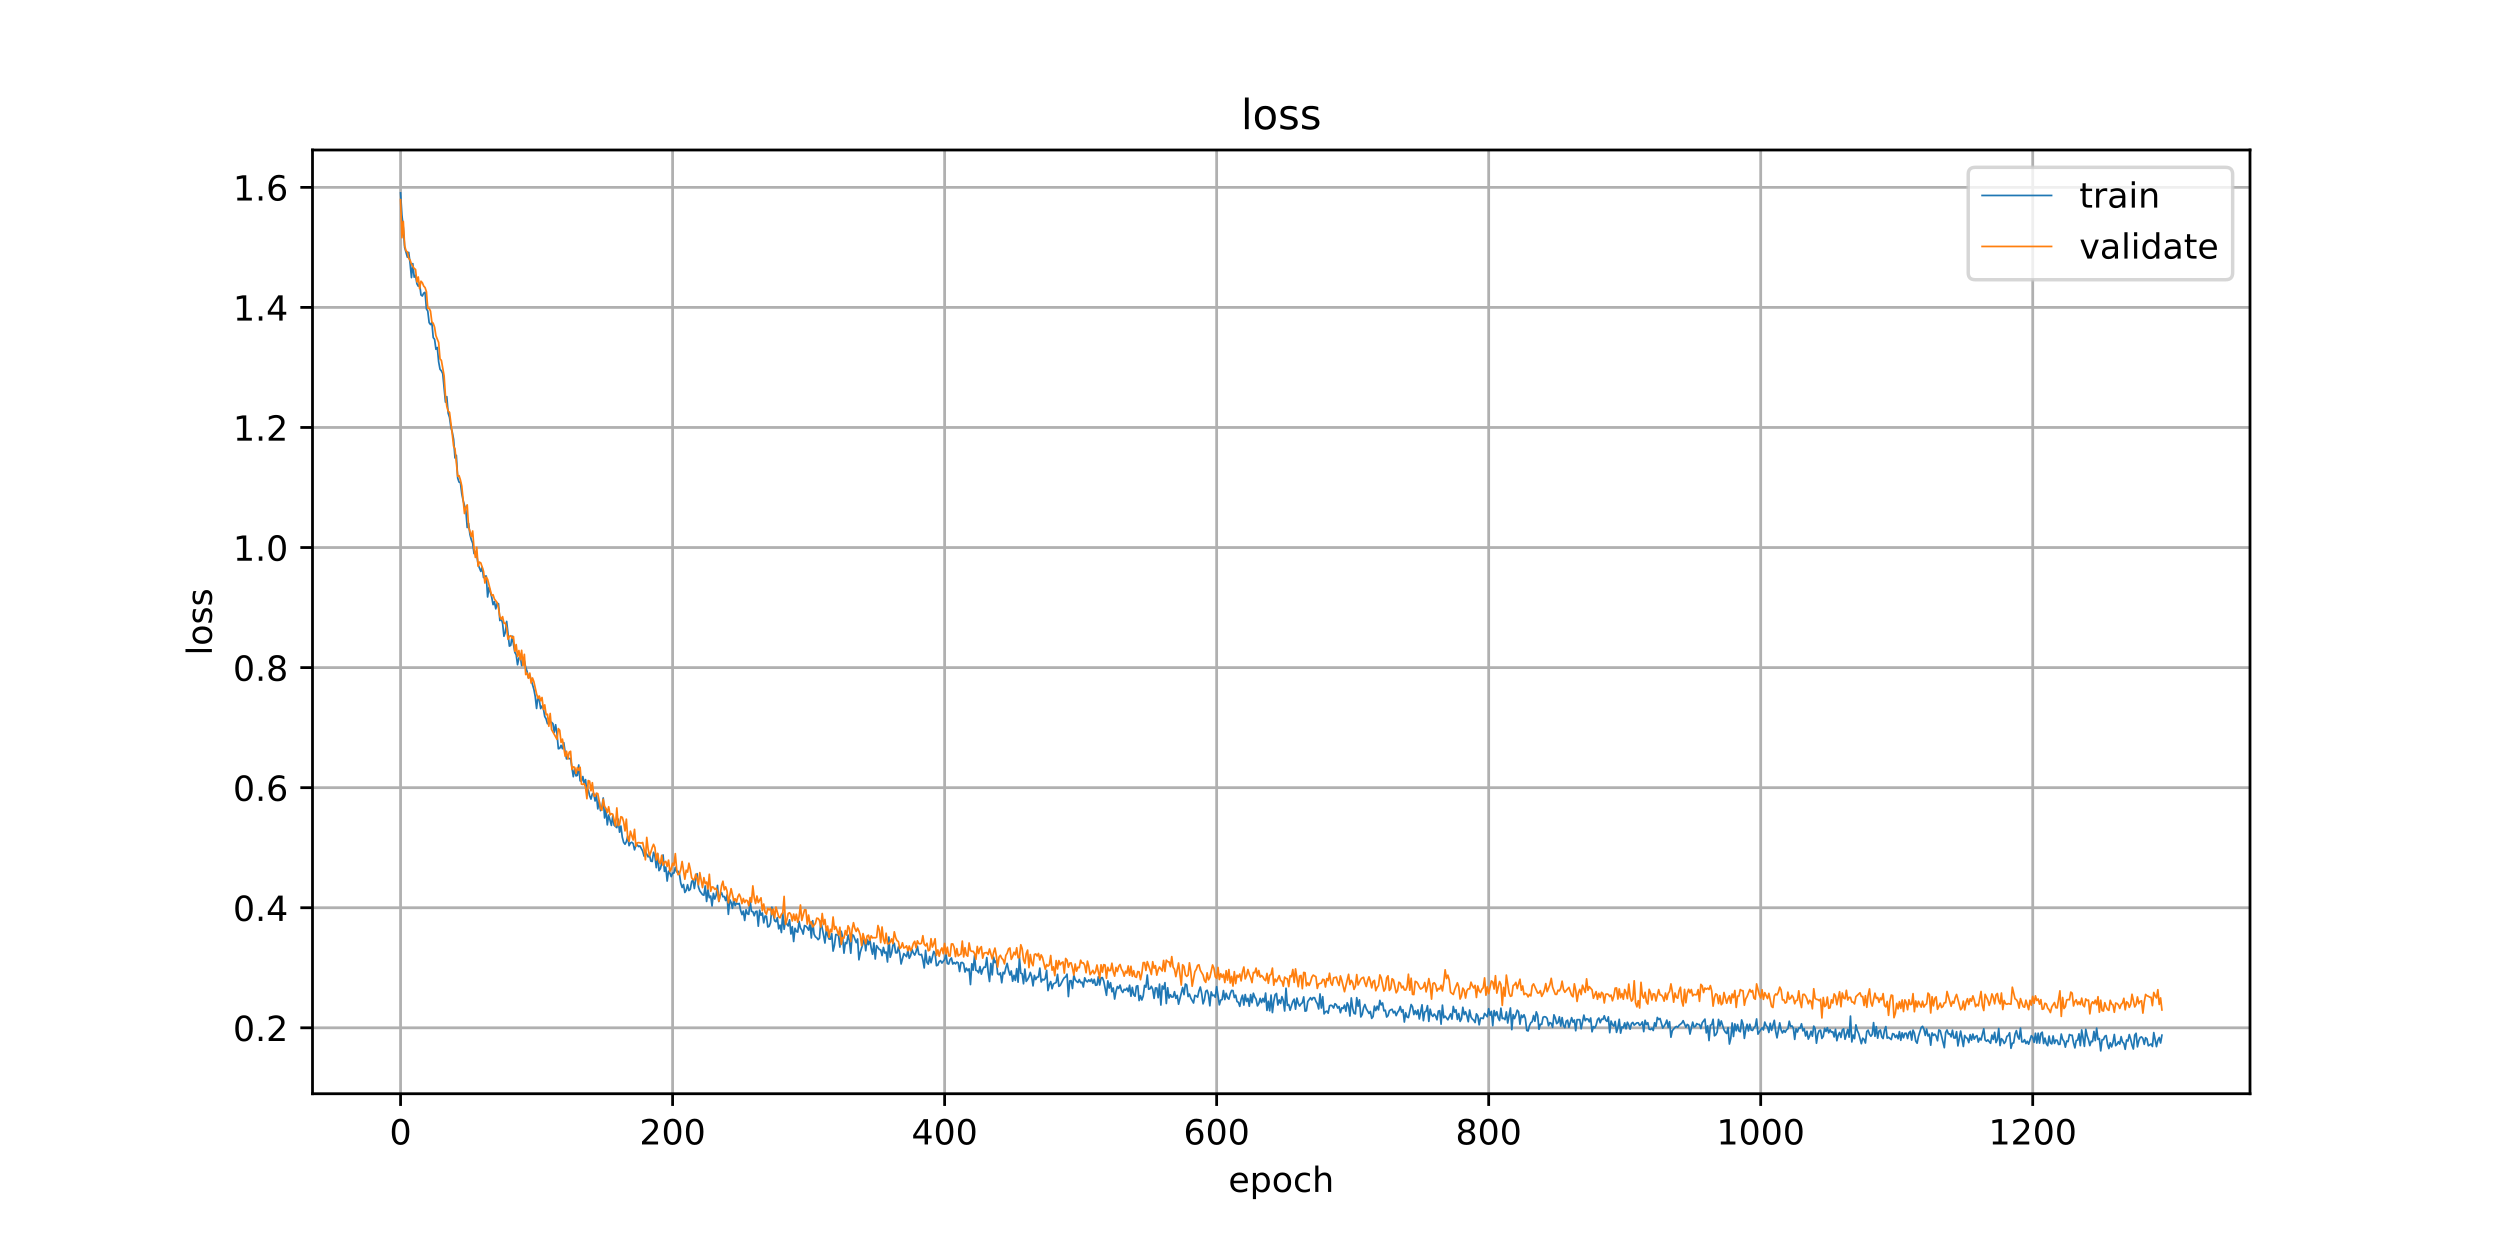 <?xml version="1.0" encoding="utf-8" standalone="no"?>
<!DOCTYPE svg PUBLIC "-//W3C//DTD SVG 1.1//EN"
  "http://www.w3.org/Graphics/SVG/1.1/DTD/svg11.dtd">
<!-- Created with matplotlib (https://matplotlib.org/) -->
<svg height="360pt" version="1.1" viewBox="0 0 720 360" width="720pt" xmlns="http://www.w3.org/2000/svg" xmlns:xlink="http://www.w3.org/1999/xlink">
 <defs>
  <style type="text/css">
*{stroke-linecap:butt;stroke-linejoin:round;}
  </style>
 </defs>
 <g id="figure_1">
  <g id="patch_1">
   <path d="M 0 360 
L 720 360 
L 720 0 
L 0 0 
z
" style="fill:#ffffff;"/>
  </g>
  <g id="axes_1">
   <g id="patch_2">
    <path d="M 90 315 
L 648 315 
L 648 43.2 
L 90 43.2 
z
" style="fill:#ffffff;"/>
   </g>
   <g id="matplotlib.axis_1">
    <g id="xtick_1">
     <g id="line2d_1">
      <path clip-path="url(#p2b18138c66)" d="M 115.364 315 
L 115.364 43.2 
" style="fill:none;stroke:#b0b0b0;stroke-linecap:square;stroke-width:0.8;"/>
     </g>
     <g id="line2d_2">
      <defs>
       <path d="M 0 0 
L 0 3.5 
" id="m0996876137" style="stroke:#000000;stroke-width:0.8;"/>
      </defs>
      <g>
       <use style="stroke:#000000;stroke-width:0.8;" x="115.364" xlink:href="#m0996876137" y="315"/>
      </g>
     </g>
     <g id="text_1">
      <!-- 0 -->
      <defs>
       <path d="M 31.781 66.406 
Q 24.172 66.406 20.328 58.906 
Q 16.5 51.422 16.5 36.375 
Q 16.5 21.391 20.328 13.891 
Q 24.172 6.391 31.781 6.391 
Q 39.453 6.391 43.281 13.891 
Q 47.125 21.391 47.125 36.375 
Q 47.125 51.422 43.281 58.906 
Q 39.453 66.406 31.781 66.406 
z
M 31.781 74.219 
Q 44.047 74.219 50.516 64.516 
Q 56.984 54.828 56.984 36.375 
Q 56.984 17.969 50.516 8.266 
Q 44.047 -1.422 31.781 -1.422 
Q 19.531 -1.422 13.062 8.266 
Q 6.594 17.969 6.594 36.375 
Q 6.594 54.828 13.062 64.516 
Q 19.531 74.219 31.781 74.219 
z
" id="DejaVuSans-48"/>
      </defs>
      <g transform="translate(112.182 329.598)scale(0.1 -0.1)">
       <use xlink:href="#DejaVuSans-48"/>
      </g>
     </g>
    </g>
    <g id="xtick_2">
     <g id="line2d_3">
      <path clip-path="url(#p2b18138c66)" d="M 193.707 315 
L 193.707 43.2 
" style="fill:none;stroke:#b0b0b0;stroke-linecap:square;stroke-width:0.8;"/>
     </g>
     <g id="line2d_4">
      <g>
       <use style="stroke:#000000;stroke-width:0.8;" x="193.707" xlink:href="#m0996876137" y="315"/>
      </g>
     </g>
     <g id="text_2">
      <!-- 200 -->
      <defs>
       <path d="M 19.188 8.297 
L 53.609 8.297 
L 53.609 0 
L 7.328 0 
L 7.328 8.297 
Q 12.938 14.109 22.625 23.891 
Q 32.328 33.688 34.812 36.531 
Q 39.547 41.844 41.422 45.531 
Q 43.312 49.219 43.312 52.781 
Q 43.312 58.594 39.234 62.25 
Q 35.156 65.922 28.609 65.922 
Q 23.969 65.922 18.812 64.312 
Q 13.672 62.703 7.812 59.422 
L 7.812 69.391 
Q 13.766 71.781 18.938 73 
Q 24.125 74.219 28.422 74.219 
Q 39.75 74.219 46.484 68.547 
Q 53.219 62.891 53.219 53.422 
Q 53.219 48.922 51.531 44.891 
Q 49.859 40.875 45.406 35.406 
Q 44.188 33.984 37.641 27.219 
Q 31.109 20.453 19.188 8.297 
z
" id="DejaVuSans-50"/>
      </defs>
      <g transform="translate(184.163 329.598)scale(0.1 -0.1)">
       <use xlink:href="#DejaVuSans-50"/>
       <use x="63.623" xlink:href="#DejaVuSans-48"/>
       <use x="127.246" xlink:href="#DejaVuSans-48"/>
      </g>
     </g>
    </g>
    <g id="xtick_3">
     <g id="line2d_5">
      <path clip-path="url(#p2b18138c66)" d="M 272.05 315 
L 272.05 43.2 
" style="fill:none;stroke:#b0b0b0;stroke-linecap:square;stroke-width:0.8;"/>
     </g>
     <g id="line2d_6">
      <g>
       <use style="stroke:#000000;stroke-width:0.8;" x="272.05" xlink:href="#m0996876137" y="315"/>
      </g>
     </g>
     <g id="text_3">
      <!-- 400 -->
      <defs>
       <path d="M 37.797 64.312 
L 12.891 25.391 
L 37.797 25.391 
z
M 35.203 72.906 
L 47.609 72.906 
L 47.609 25.391 
L 58.016 25.391 
L 58.016 17.188 
L 47.609 17.188 
L 47.609 0 
L 37.797 0 
L 37.797 17.188 
L 4.891 17.188 
L 4.891 26.703 
z
" id="DejaVuSans-52"/>
      </defs>
      <g transform="translate(262.506 329.598)scale(0.1 -0.1)">
       <use xlink:href="#DejaVuSans-52"/>
       <use x="63.623" xlink:href="#DejaVuSans-48"/>
       <use x="127.246" xlink:href="#DejaVuSans-48"/>
      </g>
     </g>
    </g>
    <g id="xtick_4">
     <g id="line2d_7">
      <path clip-path="url(#p2b18138c66)" d="M 350.393 315 
L 350.393 43.2 
" style="fill:none;stroke:#b0b0b0;stroke-linecap:square;stroke-width:0.8;"/>
     </g>
     <g id="line2d_8">
      <g>
       <use style="stroke:#000000;stroke-width:0.8;" x="350.393" xlink:href="#m0996876137" y="315"/>
      </g>
     </g>
     <g id="text_4">
      <!-- 600 -->
      <defs>
       <path d="M 33.016 40.375 
Q 26.375 40.375 22.484 35.828 
Q 18.609 31.297 18.609 23.391 
Q 18.609 15.531 22.484 10.953 
Q 26.375 6.391 33.016 6.391 
Q 39.656 6.391 43.531 10.953 
Q 47.406 15.531 47.406 23.391 
Q 47.406 31.297 43.531 35.828 
Q 39.656 40.375 33.016 40.375 
z
M 52.594 71.297 
L 52.594 62.312 
Q 48.875 64.062 45.094 64.984 
Q 41.312 65.922 37.594 65.922 
Q 27.828 65.922 22.672 59.328 
Q 17.531 52.734 16.797 39.406 
Q 19.672 43.656 24.016 45.922 
Q 28.375 48.188 33.594 48.188 
Q 44.578 48.188 50.953 41.516 
Q 57.328 34.859 57.328 23.391 
Q 57.328 12.156 50.688 5.359 
Q 44.047 -1.422 33.016 -1.422 
Q 20.359 -1.422 13.672 8.266 
Q 6.984 17.969 6.984 36.375 
Q 6.984 53.656 15.188 63.938 
Q 23.391 74.219 37.203 74.219 
Q 40.922 74.219 44.703 73.484 
Q 48.484 72.75 52.594 71.297 
z
" id="DejaVuSans-54"/>
      </defs>
      <g transform="translate(340.85 329.598)scale(0.1 -0.1)">
       <use xlink:href="#DejaVuSans-54"/>
       <use x="63.623" xlink:href="#DejaVuSans-48"/>
       <use x="127.246" xlink:href="#DejaVuSans-48"/>
      </g>
     </g>
    </g>
    <g id="xtick_5">
     <g id="line2d_9">
      <path clip-path="url(#p2b18138c66)" d="M 428.737 315 
L 428.737 43.2 
" style="fill:none;stroke:#b0b0b0;stroke-linecap:square;stroke-width:0.8;"/>
     </g>
     <g id="line2d_10">
      <g>
       <use style="stroke:#000000;stroke-width:0.8;" x="428.737" xlink:href="#m0996876137" y="315"/>
      </g>
     </g>
     <g id="text_5">
      <!-- 800 -->
      <defs>
       <path d="M 31.781 34.625 
Q 24.75 34.625 20.719 30.859 
Q 16.703 27.094 16.703 20.516 
Q 16.703 13.922 20.719 10.156 
Q 24.75 6.391 31.781 6.391 
Q 38.812 6.391 42.859 10.172 
Q 46.922 13.969 46.922 20.516 
Q 46.922 27.094 42.891 30.859 
Q 38.875 34.625 31.781 34.625 
z
M 21.922 38.812 
Q 15.578 40.375 12.031 44.719 
Q 8.5 49.078 8.5 55.328 
Q 8.5 64.062 14.719 69.141 
Q 20.953 74.219 31.781 74.219 
Q 42.672 74.219 48.875 69.141 
Q 55.078 64.062 55.078 55.328 
Q 55.078 49.078 51.531 44.719 
Q 48 40.375 41.703 38.812 
Q 48.828 37.156 52.797 32.312 
Q 56.781 27.484 56.781 20.516 
Q 56.781 9.906 50.312 4.234 
Q 43.844 -1.422 31.781 -1.422 
Q 19.734 -1.422 13.25 4.234 
Q 6.781 9.906 6.781 20.516 
Q 6.781 27.484 10.781 32.312 
Q 14.797 37.156 21.922 38.812 
z
M 18.312 54.391 
Q 18.312 48.734 21.844 45.562 
Q 25.391 42.391 31.781 42.391 
Q 38.141 42.391 41.719 45.562 
Q 45.312 48.734 45.312 54.391 
Q 45.312 60.062 41.719 63.234 
Q 38.141 66.406 31.781 66.406 
Q 25.391 66.406 21.844 63.234 
Q 18.312 60.062 18.312 54.391 
z
" id="DejaVuSans-56"/>
      </defs>
      <g transform="translate(419.193 329.598)scale(0.1 -0.1)">
       <use xlink:href="#DejaVuSans-56"/>
       <use x="63.623" xlink:href="#DejaVuSans-48"/>
       <use x="127.246" xlink:href="#DejaVuSans-48"/>
      </g>
     </g>
    </g>
    <g id="xtick_6">
     <g id="line2d_11">
      <path clip-path="url(#p2b18138c66)" d="M 507.08 315 
L 507.08 43.2 
" style="fill:none;stroke:#b0b0b0;stroke-linecap:square;stroke-width:0.8;"/>
     </g>
     <g id="line2d_12">
      <g>
       <use style="stroke:#000000;stroke-width:0.8;" x="507.08" xlink:href="#m0996876137" y="315"/>
      </g>
     </g>
     <g id="text_6">
      <!-- 1000 -->
      <defs>
       <path d="M 12.406 8.297 
L 28.516 8.297 
L 28.516 63.922 
L 10.984 60.406 
L 10.984 69.391 
L 28.422 72.906 
L 38.281 72.906 
L 38.281 8.297 
L 54.391 8.297 
L 54.391 0 
L 12.406 0 
z
" id="DejaVuSans-49"/>
      </defs>
      <g transform="translate(494.355 329.598)scale(0.1 -0.1)">
       <use xlink:href="#DejaVuSans-49"/>
       <use x="63.623" xlink:href="#DejaVuSans-48"/>
       <use x="127.246" xlink:href="#DejaVuSans-48"/>
       <use x="190.869" xlink:href="#DejaVuSans-48"/>
      </g>
     </g>
    </g>
    <g id="xtick_7">
     <g id="line2d_13">
      <path clip-path="url(#p2b18138c66)" d="M 585.423 315 
L 585.423 43.2 
" style="fill:none;stroke:#b0b0b0;stroke-linecap:square;stroke-width:0.8;"/>
     </g>
     <g id="line2d_14">
      <g>
       <use style="stroke:#000000;stroke-width:0.8;" x="585.423" xlink:href="#m0996876137" y="315"/>
      </g>
     </g>
     <g id="text_7">
      <!-- 1200 -->
      <g transform="translate(572.698 329.598)scale(0.1 -0.1)">
       <use xlink:href="#DejaVuSans-49"/>
       <use x="63.623" xlink:href="#DejaVuSans-50"/>
       <use x="127.246" xlink:href="#DejaVuSans-48"/>
       <use x="190.869" xlink:href="#DejaVuSans-48"/>
      </g>
     </g>
    </g>
    <g id="text_8">
     <!-- epoch -->
     <defs>
      <path d="M 56.203 29.594 
L 56.203 25.203 
L 14.891 25.203 
Q 15.484 15.922 20.484 11.062 
Q 25.484 6.203 34.422 6.203 
Q 39.594 6.203 44.453 7.469 
Q 49.312 8.734 54.109 11.281 
L 54.109 2.781 
Q 49.266 0.734 44.188 -0.344 
Q 39.109 -1.422 33.891 -1.422 
Q 20.797 -1.422 13.156 6.188 
Q 5.516 13.812 5.516 26.812 
Q 5.516 40.234 12.766 48.109 
Q 20.016 56 32.328 56 
Q 43.359 56 49.781 48.891 
Q 56.203 41.797 56.203 29.594 
z
M 47.219 32.234 
Q 47.125 39.594 43.094 43.984 
Q 39.062 48.391 32.422 48.391 
Q 24.906 48.391 20.391 44.141 
Q 15.875 39.891 15.188 32.172 
z
" id="DejaVuSans-101"/>
      <path d="M 18.109 8.203 
L 18.109 -20.797 
L 9.078 -20.797 
L 9.078 54.688 
L 18.109 54.688 
L 18.109 46.391 
Q 20.953 51.266 25.266 53.625 
Q 29.594 56 35.594 56 
Q 45.562 56 51.781 48.094 
Q 58.016 40.188 58.016 27.297 
Q 58.016 14.406 51.781 6.484 
Q 45.562 -1.422 35.594 -1.422 
Q 29.594 -1.422 25.266 0.953 
Q 20.953 3.328 18.109 8.203 
z
M 48.688 27.297 
Q 48.688 37.203 44.609 42.844 
Q 40.531 48.484 33.406 48.484 
Q 26.266 48.484 22.188 42.844 
Q 18.109 37.203 18.109 27.297 
Q 18.109 17.391 22.188 11.75 
Q 26.266 6.109 33.406 6.109 
Q 40.531 6.109 44.609 11.75 
Q 48.688 17.391 48.688 27.297 
z
" id="DejaVuSans-112"/>
      <path d="M 30.609 48.391 
Q 23.391 48.391 19.188 42.75 
Q 14.984 37.109 14.984 27.297 
Q 14.984 17.484 19.156 11.844 
Q 23.344 6.203 30.609 6.203 
Q 37.797 6.203 41.984 11.859 
Q 46.188 17.531 46.188 27.297 
Q 46.188 37.016 41.984 42.703 
Q 37.797 48.391 30.609 48.391 
z
M 30.609 56 
Q 42.328 56 49.016 48.375 
Q 55.719 40.766 55.719 27.297 
Q 55.719 13.875 49.016 6.219 
Q 42.328 -1.422 30.609 -1.422 
Q 18.844 -1.422 12.172 6.219 
Q 5.516 13.875 5.516 27.297 
Q 5.516 40.766 12.172 48.375 
Q 18.844 56 30.609 56 
z
" id="DejaVuSans-111"/>
      <path d="M 48.781 52.594 
L 48.781 44.188 
Q 44.969 46.297 41.141 47.344 
Q 37.312 48.391 33.406 48.391 
Q 24.656 48.391 19.812 42.844 
Q 14.984 37.312 14.984 27.297 
Q 14.984 17.281 19.812 11.734 
Q 24.656 6.203 33.406 6.203 
Q 37.312 6.203 41.141 7.25 
Q 44.969 8.297 48.781 10.406 
L 48.781 2.094 
Q 45.016 0.344 40.984 -0.531 
Q 36.969 -1.422 32.422 -1.422 
Q 20.062 -1.422 12.781 6.344 
Q 5.516 14.109 5.516 27.297 
Q 5.516 40.672 12.859 48.328 
Q 20.219 56 33.016 56 
Q 37.156 56 41.109 55.141 
Q 45.062 54.297 48.781 52.594 
z
" id="DejaVuSans-99"/>
      <path d="M 54.891 33.016 
L 54.891 0 
L 45.906 0 
L 45.906 32.719 
Q 45.906 40.484 42.875 44.328 
Q 39.844 48.188 33.797 48.188 
Q 26.516 48.188 22.312 43.547 
Q 18.109 38.922 18.109 30.906 
L 18.109 0 
L 9.078 0 
L 9.078 75.984 
L 18.109 75.984 
L 18.109 46.188 
Q 21.344 51.125 25.703 53.562 
Q 30.078 56 35.797 56 
Q 45.219 56 50.047 50.172 
Q 54.891 44.344 54.891 33.016 
z
" id="DejaVuSans-104"/>
     </defs>
     <g transform="translate(353.772 343.277)scale(0.1 -0.1)">
      <use xlink:href="#DejaVuSans-101"/>
      <use x="61.523" xlink:href="#DejaVuSans-112"/>
      <use x="125" xlink:href="#DejaVuSans-111"/>
      <use x="186.182" xlink:href="#DejaVuSans-99"/>
      <use x="241.162" xlink:href="#DejaVuSans-104"/>
     </g>
    </g>
   </g>
   <g id="matplotlib.axis_2">
    <g id="ytick_1">
     <g id="line2d_15">
      <path clip-path="url(#p2b18138c66)" d="M 90 296.011 
L 648 296.011 
" style="fill:none;stroke:#b0b0b0;stroke-linecap:square;stroke-width:0.8;"/>
     </g>
     <g id="line2d_16">
      <defs>
       <path d="M 0 0 
L -3.5 0 
" id="m881aa7ebfe" style="stroke:#000000;stroke-width:0.8;"/>
      </defs>
      <g>
       <use style="stroke:#000000;stroke-width:0.8;" x="90" xlink:href="#m881aa7ebfe" y="296.011"/>
      </g>
     </g>
     <g id="text_9">
      <!-- 0.2 -->
      <defs>
       <path d="M 10.688 12.406 
L 21 12.406 
L 21 0 
L 10.688 0 
z
" id="DejaVuSans-46"/>
      </defs>
      <g transform="translate(67.097 299.81)scale(0.1 -0.1)">
       <use xlink:href="#DejaVuSans-48"/>
       <use x="63.623" xlink:href="#DejaVuSans-46"/>
       <use x="95.41" xlink:href="#DejaVuSans-50"/>
      </g>
     </g>
    </g>
    <g id="ytick_2">
     <g id="line2d_17">
      <path clip-path="url(#p2b18138c66)" d="M 90 261.432 
L 648 261.432 
" style="fill:none;stroke:#b0b0b0;stroke-linecap:square;stroke-width:0.8;"/>
     </g>
     <g id="line2d_18">
      <g>
       <use style="stroke:#000000;stroke-width:0.8;" x="90" xlink:href="#m881aa7ebfe" y="261.432"/>
      </g>
     </g>
     <g id="text_10">
      <!-- 0.4 -->
      <g transform="translate(67.097 265.231)scale(0.1 -0.1)">
       <use xlink:href="#DejaVuSans-48"/>
       <use x="63.623" xlink:href="#DejaVuSans-46"/>
       <use x="95.41" xlink:href="#DejaVuSans-52"/>
      </g>
     </g>
    </g>
    <g id="ytick_3">
     <g id="line2d_19">
      <path clip-path="url(#p2b18138c66)" d="M 90 226.853 
L 648 226.853 
" style="fill:none;stroke:#b0b0b0;stroke-linecap:square;stroke-width:0.8;"/>
     </g>
     <g id="line2d_20">
      <g>
       <use style="stroke:#000000;stroke-width:0.8;" x="90" xlink:href="#m881aa7ebfe" y="226.853"/>
      </g>
     </g>
     <g id="text_11">
      <!-- 0.6 -->
      <g transform="translate(67.097 230.652)scale(0.1 -0.1)">
       <use xlink:href="#DejaVuSans-48"/>
       <use x="63.623" xlink:href="#DejaVuSans-46"/>
       <use x="95.41" xlink:href="#DejaVuSans-54"/>
      </g>
     </g>
    </g>
    <g id="ytick_4">
     <g id="line2d_21">
      <path clip-path="url(#p2b18138c66)" d="M 90 192.274 
L 648 192.274 
" style="fill:none;stroke:#b0b0b0;stroke-linecap:square;stroke-width:0.8;"/>
     </g>
     <g id="line2d_22">
      <g>
       <use style="stroke:#000000;stroke-width:0.8;" x="90" xlink:href="#m881aa7ebfe" y="192.274"/>
      </g>
     </g>
     <g id="text_12">
      <!-- 0.8 -->
      <g transform="translate(67.097 196.073)scale(0.1 -0.1)">
       <use xlink:href="#DejaVuSans-48"/>
       <use x="63.623" xlink:href="#DejaVuSans-46"/>
       <use x="95.41" xlink:href="#DejaVuSans-56"/>
      </g>
     </g>
    </g>
    <g id="ytick_5">
     <g id="line2d_23">
      <path clip-path="url(#p2b18138c66)" d="M 90 157.696 
L 648 157.696 
" style="fill:none;stroke:#b0b0b0;stroke-linecap:square;stroke-width:0.8;"/>
     </g>
     <g id="line2d_24">
      <g>
       <use style="stroke:#000000;stroke-width:0.8;" x="90" xlink:href="#m881aa7ebfe" y="157.696"/>
      </g>
     </g>
     <g id="text_13">
      <!-- 1.0 -->
      <g transform="translate(67.097 161.495)scale(0.1 -0.1)">
       <use xlink:href="#DejaVuSans-49"/>
       <use x="63.623" xlink:href="#DejaVuSans-46"/>
       <use x="95.41" xlink:href="#DejaVuSans-48"/>
      </g>
     </g>
    </g>
    <g id="ytick_6">
     <g id="line2d_25">
      <path clip-path="url(#p2b18138c66)" d="M 90 123.117 
L 648 123.117 
" style="fill:none;stroke:#b0b0b0;stroke-linecap:square;stroke-width:0.8;"/>
     </g>
     <g id="line2d_26">
      <g>
       <use style="stroke:#000000;stroke-width:0.8;" x="90" xlink:href="#m881aa7ebfe" y="123.117"/>
      </g>
     </g>
     <g id="text_14">
      <!-- 1.2 -->
      <g transform="translate(67.097 126.916)scale(0.1 -0.1)">
       <use xlink:href="#DejaVuSans-49"/>
       <use x="63.623" xlink:href="#DejaVuSans-46"/>
       <use x="95.41" xlink:href="#DejaVuSans-50"/>
      </g>
     </g>
    </g>
    <g id="ytick_7">
     <g id="line2d_27">
      <path clip-path="url(#p2b18138c66)" d="M 90 88.538 
L 648 88.538 
" style="fill:none;stroke:#b0b0b0;stroke-linecap:square;stroke-width:0.8;"/>
     </g>
     <g id="line2d_28">
      <g>
       <use style="stroke:#000000;stroke-width:0.8;" x="90" xlink:href="#m881aa7ebfe" y="88.538"/>
      </g>
     </g>
     <g id="text_15">
      <!-- 1.4 -->
      <g transform="translate(67.097 92.337)scale(0.1 -0.1)">
       <use xlink:href="#DejaVuSans-49"/>
       <use x="63.623" xlink:href="#DejaVuSans-46"/>
       <use x="95.41" xlink:href="#DejaVuSans-52"/>
      </g>
     </g>
    </g>
    <g id="ytick_8">
     <g id="line2d_29">
      <path clip-path="url(#p2b18138c66)" d="M 90 53.959 
L 648 53.959 
" style="fill:none;stroke:#b0b0b0;stroke-linecap:square;stroke-width:0.8;"/>
     </g>
     <g id="line2d_30">
      <g>
       <use style="stroke:#000000;stroke-width:0.8;" x="90" xlink:href="#m881aa7ebfe" y="53.959"/>
      </g>
     </g>
     <g id="text_16">
      <!-- 1.6 -->
      <g transform="translate(67.097 57.758)scale(0.1 -0.1)">
       <use xlink:href="#DejaVuSans-49"/>
       <use x="63.623" xlink:href="#DejaVuSans-46"/>
       <use x="95.41" xlink:href="#DejaVuSans-54"/>
      </g>
     </g>
    </g>
    <g id="text_17">
     <!-- loss -->
     <defs>
      <path d="M 9.422 75.984 
L 18.406 75.984 
L 18.406 0 
L 9.422 0 
z
" id="DejaVuSans-108"/>
      <path d="M 44.281 53.078 
L 44.281 44.578 
Q 40.484 46.531 36.375 47.5 
Q 32.281 48.484 27.875 48.484 
Q 21.188 48.484 17.844 46.438 
Q 14.5 44.391 14.5 40.281 
Q 14.5 37.156 16.891 35.375 
Q 19.281 33.594 26.516 31.984 
L 29.594 31.297 
Q 39.156 29.25 43.188 25.516 
Q 47.219 21.781 47.219 15.094 
Q 47.219 7.469 41.188 3.016 
Q 35.156 -1.422 24.609 -1.422 
Q 20.219 -1.422 15.453 -0.562 
Q 10.688 0.297 5.422 2 
L 5.422 11.281 
Q 10.406 8.688 15.234 7.391 
Q 20.062 6.109 24.812 6.109 
Q 31.156 6.109 34.562 8.281 
Q 37.984 10.453 37.984 14.406 
Q 37.984 18.062 35.516 20.016 
Q 33.062 21.969 24.703 23.781 
L 21.578 24.516 
Q 13.234 26.266 9.516 29.906 
Q 5.812 33.547 5.812 39.891 
Q 5.812 47.609 11.281 51.797 
Q 16.75 56 26.812 56 
Q 31.781 56 36.172 55.266 
Q 40.578 54.547 44.281 53.078 
z
" id="DejaVuSans-115"/>
     </defs>
     <g transform="translate(61.017 188.758)rotate(-90)scale(0.1 -0.1)">
      <use xlink:href="#DejaVuSans-108"/>
      <use x="27.783" xlink:href="#DejaVuSans-111"/>
      <use x="88.965" xlink:href="#DejaVuSans-115"/>
      <use x="141.064" xlink:href="#DejaVuSans-115"/>
     </g>
    </g>
   </g>
   <g id="line2d_31">
    <path clip-path="url(#p2b18138c66)" d="M 115.364 55.555 
L 115.755 61.945 
L 116.147 65.627 
L 116.539 71.253 
L 117.322 74.06 
L 117.714 72.694 
L 118.106 75.835 
L 118.497 79.942 
L 118.889 75.932 
L 119.281 79.814 
L 119.673 79.286 
L 120.064 81.704 
L 120.456 82.43 
L 120.848 81.745 
L 121.239 84.948 
L 121.631 85.246 
L 122.023 84.425 
L 122.415 84.186 
L 122.806 88.952 
L 123.198 89.592 
L 123.59 92.908 
L 123.981 93.464 
L 124.373 92.909 
L 124.765 97.211 
L 125.157 97.71 
L 125.548 100.583 
L 125.94 100.088 
L 126.332 104.223 
L 126.723 106.333 
L 127.115 106.808 
L 127.507 107.603 
L 128.29 115.793 
L 128.682 114.237 
L 129.074 118.995 
L 129.465 120.207 
L 129.857 123.075 
L 130.249 124.424 
L 130.641 126.507 
L 131.032 131.87 
L 131.424 131.145 
L 131.816 137.683 
L 132.207 138.848 
L 132.599 138.986 
L 132.991 142.196 
L 133.383 144.158 
L 134.166 146.995 
L 134.558 151.921 
L 134.949 150.761 
L 135.341 153.939 
L 135.733 155.443 
L 136.125 156.397 
L 136.516 159.415 
L 136.908 159.154 
L 137.3 159.79 
L 137.691 162.593 
L 138.475 164.549 
L 138.867 163.377 
L 139.258 166.326 
L 139.65 165.933 
L 140.042 165.904 
L 140.433 171.914 
L 140.825 169.164 
L 141.609 171.979 
L 142 174.125 
L 142.392 173.277 
L 142.784 175.342 
L 143.175 173.729 
L 143.567 173.884 
L 143.959 178.715 
L 144.351 178.169 
L 144.742 179.462 
L 145.134 183.237 
L 145.526 182.148 
L 145.918 178.98 
L 146.701 186.073 
L 147.093 185.879 
L 147.484 183.203 
L 148.268 187.853 
L 148.66 188.565 
L 149.051 191.441 
L 149.443 189.522 
L 149.835 188.95 
L 150.226 191.675 
L 150.618 190.781 
L 151.01 190.339 
L 151.402 192.222 
L 151.793 193.376 
L 152.185 195.194 
L 152.577 194.464 
L 153.752 198.502 
L 154.144 200.597 
L 154.535 204.02 
L 154.927 200.586 
L 155.319 201.683 
L 155.71 204.064 
L 156.102 203.323 
L 156.494 204.071 
L 156.886 206.355 
L 157.277 207.029 
L 157.669 208.424 
L 158.061 208.42 
L 158.452 208.012 
L 158.844 208.024 
L 159.236 208.399 
L 159.628 210.892 
L 160.019 208.728 
L 160.411 211.325 
L 160.803 215.636 
L 161.194 215.528 
L 161.586 214.66 
L 161.978 215.618 
L 162.37 213.901 
L 162.761 216.618 
L 163.153 218.556 
L 163.545 218.248 
L 163.936 218.498 
L 164.328 218.421 
L 165.112 223.678 
L 165.503 221.384 
L 165.895 223.455 
L 166.287 223.301 
L 166.678 220.325 
L 167.07 224.874 
L 167.462 225.017 
L 167.854 223.652 
L 168.245 225.686 
L 168.637 224.532 
L 169.029 228.463 
L 169.42 227.511 
L 169.812 229.18 
L 170.204 230.133 
L 170.596 228.635 
L 170.987 228.459 
L 171.379 230.668 
L 171.771 228.952 
L 172.163 232.948 
L 172.554 230.659 
L 172.946 233.454 
L 173.338 232.56 
L 173.729 229.826 
L 174.121 235.571 
L 174.513 233.165 
L 174.905 237.549 
L 175.296 234.74 
L 176.08 237.712 
L 176.471 234.987 
L 176.863 237.659 
L 177.647 238.359 
L 178.038 235.918 
L 178.43 239.661 
L 178.822 237.91 
L 179.213 241.072 
L 179.605 242.603 
L 179.997 243.133 
L 180.389 242.418 
L 180.78 240.856 
L 181.172 243.557 
L 181.564 242.771 
L 181.955 242.572 
L 182.347 242.918 
L 182.739 244.75 
L 183.131 243.467 
L 183.522 243.326 
L 183.914 243.809 
L 184.306 243.631 
L 185.089 245.093 
L 185.481 246.55 
L 185.873 245.248 
L 186.656 246.78 
L 187.048 246.207 
L 187.439 247.999 
L 187.831 248.098 
L 188.223 245.463 
L 188.615 246.52 
L 189.006 249.872 
L 189.398 245.885 
L 189.79 250.747 
L 190.181 250.183 
L 190.573 248.679 
L 190.965 246.23 
L 191.357 250.956 
L 191.748 249.72 
L 192.14 253.736 
L 192.532 250.924 
L 192.923 251.428 
L 193.315 252.47 
L 193.707 251.477 
L 194.099 251.436 
L 194.49 249.806 
L 194.882 251.105 
L 195.274 250.925 
L 195.665 251.694 
L 196.057 254.336 
L 196.449 255.588 
L 196.841 254.746 
L 197.232 257.027 
L 197.624 256.418 
L 198.016 254.805 
L 198.408 256.47 
L 198.799 256.133 
L 199.191 253.94 
L 199.583 253.385 
L 199.974 255.885 
L 200.366 253.241 
L 200.758 251.628 
L 201.15 255.439 
L 201.541 256.585 
L 202.325 257.665 
L 202.716 257.817 
L 203.108 255.153 
L 203.5 259.613 
L 203.892 256.236 
L 204.283 258.525 
L 204.675 258.072 
L 205.067 260.92 
L 205.458 257.286 
L 205.85 258.913 
L 206.242 257.856 
L 206.634 255.008 
L 207.025 259.628 
L 207.417 257.819 
L 207.809 257.071 
L 208.2 258.255 
L 208.592 258.19 
L 208.984 259.349 
L 209.376 257.759 
L 209.767 263.323 
L 210.159 259.113 
L 210.551 259.873 
L 210.942 261.589 
L 211.334 258.978 
L 211.726 260.822 
L 212.118 260.099 
L 212.509 260.377 
L 212.901 260.192 
L 213.293 262.185 
L 213.684 263.408 
L 214.076 262.394 
L 214.468 265.085 
L 214.86 262.004 
L 215.251 263.155 
L 215.643 263.331 
L 216.035 259.418 
L 216.426 262.475 
L 216.818 262.555 
L 217.21 263.733 
L 217.602 262.55 
L 217.993 262.437 
L 218.385 266.73 
L 218.777 262.121 
L 219.168 263.588 
L 219.56 262.931 
L 219.952 265.765 
L 220.344 263.822 
L 220.735 263.867 
L 221.127 266.962 
L 221.519 266.786 
L 221.91 265.721 
L 222.302 261.279 
L 223.086 265.185 
L 223.477 265.462 
L 223.869 264.299 
L 224.261 267.492 
L 224.653 266.437 
L 225.044 268.56 
L 225.436 262.901 
L 225.828 267.623 
L 226.219 265.081 
L 226.611 266.163 
L 227.003 266.67 
L 227.395 264.916 
L 227.786 268.987 
L 228.178 266.878 
L 228.57 271.144 
L 228.961 267.352 
L 229.353 268.264 
L 229.745 268.435 
L 230.137 265.373 
L 230.528 267.299 
L 230.92 267.852 
L 231.312 269.025 
L 231.703 266.563 
L 232.095 266.714 
L 232.487 267.19 
L 232.879 267.887 
L 233.27 266.107 
L 233.662 270.124 
L 234.054 265.159 
L 234.445 269.017 
L 234.837 269.798 
L 235.229 270.087 
L 235.621 270.624 
L 236.012 270.189 
L 236.404 265.309 
L 237.187 269.326 
L 237.579 271.584 
L 237.971 267.783 
L 238.363 269.337 
L 238.754 270.43 
L 239.146 270.478 
L 239.538 268.905 
L 239.929 273.908 
L 240.321 272.237 
L 240.713 269.136 
L 241.105 269.212 
L 241.496 269.403 
L 241.888 272.756 
L 242.28 268.213 
L 242.671 269.871 
L 243.063 274.5 
L 243.455 271.436 
L 243.847 271.76 
L 244.238 269.306 
L 244.63 270.968 
L 245.022 274.518 
L 245.413 269.153 
L 245.805 269.412 
L 246.589 271.478 
L 246.98 270.428 
L 247.372 276.417 
L 247.764 274.244 
L 248.939 270.396 
L 249.331 273.802 
L 249.722 270.601 
L 250.114 272.046 
L 250.506 270.451 
L 250.898 273.06 
L 251.289 274.815 
L 251.681 271.581 
L 252.073 276.184 
L 252.464 272.342 
L 253.248 273.444 
L 253.64 273.575 
L 254.031 275.203 
L 254.423 272.876 
L 254.815 274.477 
L 255.206 274.193 
L 255.598 277.045 
L 255.99 269.87 
L 256.382 275.679 
L 256.773 274.484 
L 257.165 272.191 
L 257.557 271.673 
L 257.948 274.409 
L 258.34 274.424 
L 258.732 272.74 
L 259.124 274.555 
L 259.515 277.623 
L 260.299 274.631 
L 261.082 275.515 
L 261.474 273.664 
L 261.866 275.994 
L 262.257 275.238 
L 262.649 273.422 
L 263.041 274.464 
L 263.432 275.065 
L 263.824 274.128 
L 264.216 272.522 
L 264.608 274.831 
L 264.999 275.019 
L 265.391 274.852 
L 265.783 276.432 
L 266.174 278.756 
L 266.566 273.708 
L 266.958 277.135 
L 267.35 277.69 
L 267.741 275.485 
L 268.133 277.257 
L 268.916 274.022 
L 269.308 274.665 
L 269.7 278.125 
L 270.092 277.974 
L 270.483 276.937 
L 270.875 276.668 
L 271.267 277.358 
L 272.05 276.361 
L 272.442 274.725 
L 272.834 277.496 
L 273.225 277.651 
L 273.617 276.369 
L 274.009 275.891 
L 274.4 277.644 
L 274.792 277.214 
L 275.184 277.603 
L 275.576 277.068 
L 275.967 277.319 
L 276.359 279.796 
L 276.751 277.259 
L 277.143 277.186 
L 277.534 277.576 
L 277.926 279.94 
L 278.318 278.844 
L 278.709 279.533 
L 279.101 279.031 
L 279.493 283.548 
L 279.885 277.564 
L 280.276 279.389 
L 280.668 275.225 
L 281.06 279.451 
L 281.451 279.584 
L 281.843 280.152 
L 282.235 278.379 
L 282.627 280.548 
L 283.018 279.209 
L 283.41 278.524 
L 283.802 278.555 
L 284.193 275.769 
L 284.585 279.921 
L 284.977 282.677 
L 285.369 277.487 
L 285.76 280.753 
L 286.152 275.651 
L 286.544 277.235 
L 286.935 276.696 
L 287.327 280.457 
L 287.719 280.722 
L 288.111 280.194 
L 288.502 283.025 
L 288.894 280.016 
L 289.286 280.449 
L 289.677 278.697 
L 290.069 277.464 
L 290.461 279.471 
L 290.853 280.82 
L 291.244 279.644 
L 291.636 282.596 
L 292.028 280.903 
L 292.419 282.354 
L 292.811 278.968 
L 293.203 282.859 
L 293.595 275.741 
L 293.986 280.287 
L 294.378 280.433 
L 294.77 283.326 
L 295.161 279.107 
L 295.553 282.64 
L 295.945 282.087 
L 296.337 281.334 
L 296.728 280.057 
L 297.12 281.344 
L 297.512 283.927 
L 297.903 280.928 
L 298.295 282.104 
L 298.687 281.39 
L 299.079 281.35 
L 299.47 278.824 
L 299.862 282.793 
L 300.254 282.029 
L 300.645 282.242 
L 301.037 281.757 
L 301.429 279.464 
L 301.821 285.286 
L 302.212 283.582 
L 302.604 282.695 
L 302.996 284.745 
L 303.388 283.367 
L 304.171 282.964 
L 304.563 280.617 
L 304.954 284.062 
L 305.346 283.794 
L 306.13 282.197 
L 306.521 281.583 
L 306.913 281.325 
L 307.305 280.557 
L 307.696 287.006 
L 308.088 282.5 
L 308.48 282.42 
L 308.872 284.677 
L 309.263 280.858 
L 309.655 282.141 
L 310.047 282.649 
L 310.438 282.952 
L 310.83 282.098 
L 311.222 283.011 
L 311.614 282.871 
L 312.005 284.246 
L 312.397 281.603 
L 312.789 282.498 
L 313.18 282.779 
L 313.572 282.188 
L 313.964 282.655 
L 314.356 281.964 
L 314.747 283.167 
L 315.139 282.052 
L 315.531 283.762 
L 315.922 283.681 
L 316.314 281.33 
L 316.706 283.666 
L 317.098 281.616 
L 317.489 281.558 
L 317.881 282.585 
L 318.664 286.648 
L 319.056 282.51 
L 319.448 284.563 
L 319.84 283.023 
L 320.231 285.624 
L 320.623 284.549 
L 321.015 287.716 
L 321.406 285.508 
L 321.798 284.131 
L 322.19 284.651 
L 322.582 283.706 
L 322.973 285.243 
L 323.365 285.828 
L 323.757 284.925 
L 324.148 285.162 
L 324.54 284.595 
L 324.932 285.573 
L 325.324 283.743 
L 325.715 286.913 
L 326.107 284.384 
L 326.499 286.504 
L 326.89 286.919 
L 327.282 284.03 
L 327.674 283.898 
L 328.066 288.164 
L 328.457 286.742 
L 328.849 287.992 
L 329.241 286.851 
L 329.633 283.802 
L 330.024 284.291 
L 330.416 280.823 
L 330.808 284.897 
L 331.199 284.764 
L 331.591 284.058 
L 331.983 284.946 
L 332.375 287.524 
L 332.766 284.527 
L 333.158 284.552 
L 333.55 287.334 
L 333.941 283.438 
L 334.333 289.443 
L 334.725 283.975 
L 335.117 284.838 
L 335.508 283.011 
L 335.9 289.013 
L 336.292 284.487 
L 336.683 287.425 
L 337.075 286.488 
L 337.467 287.161 
L 337.859 287.102 
L 338.25 285.604 
L 338.642 287.519 
L 339.034 286.662 
L 339.425 289.207 
L 340.601 284.405 
L 340.992 286.443 
L 341.384 283.405 
L 341.776 283.655 
L 342.167 286.998 
L 342.559 286.293 
L 342.951 287.467 
L 343.734 288.867 
L 344.126 286.675 
L 344.518 286.841 
L 344.909 287.162 
L 345.301 285.39 
L 345.693 284.273 
L 346.085 286.117 
L 346.476 289.107 
L 346.868 287.93 
L 347.26 285.485 
L 347.651 285.187 
L 348.043 286.506 
L 348.435 289.666 
L 348.827 285.673 
L 349.218 286.744 
L 349.61 286.579 
L 350.002 287.209 
L 350.393 284.165 
L 351.177 289.394 
L 351.569 288.006 
L 351.96 287.869 
L 352.352 285.284 
L 352.744 287.869 
L 353.135 286.08 
L 353.527 287.335 
L 353.919 287.757 
L 354.311 286.207 
L 354.702 285.243 
L 355.094 285.291 
L 355.486 287.294 
L 355.878 286.621 
L 356.269 288.452 
L 356.661 288.656 
L 357.053 289.836 
L 357.444 287.773 
L 357.836 286.626 
L 358.228 289.448 
L 358.62 286.435 
L 359.011 288.41 
L 359.403 287.533 
L 359.795 289.789 
L 360.186 286.45 
L 360.578 288.776 
L 360.97 286.056 
L 361.362 287.151 
L 361.753 287.761 
L 362.145 289.703 
L 362.537 289.058 
L 362.928 287.525 
L 363.32 288.751 
L 363.712 287.544 
L 364.104 288.553 
L 364.495 286.009 
L 364.887 290.988 
L 365.279 288.371 
L 365.67 291.098 
L 366.062 286.594 
L 366.454 291.62 
L 366.846 288.394 
L 367.237 286.491 
L 367.629 286.115 
L 368.021 289.445 
L 368.412 287.977 
L 368.804 288.983 
L 369.196 287.029 
L 369.588 288.199 
L 369.979 291.16 
L 370.371 284.62 
L 370.763 289.545 
L 371.154 289.312 
L 371.546 290.943 
L 372.33 288.413 
L 372.721 287.764 
L 373.113 290.631 
L 373.505 287.451 
L 373.896 288.954 
L 374.288 289.74 
L 374.68 289.125 
L 375.072 288.769 
L 375.463 287.11 
L 375.855 291.212 
L 376.247 291.093 
L 376.638 288.45 
L 377.422 287.331 
L 377.814 287.977 
L 378.205 287.322 
L 378.597 287.342 
L 378.989 288.404 
L 379.38 289.06 
L 379.772 290.571 
L 380.164 286.257 
L 380.556 290.293 
L 380.947 287.063 
L 381.339 291.995 
L 381.731 291.403 
L 382.122 291.197 
L 382.514 291.811 
L 382.906 289.667 
L 383.298 289.493 
L 383.689 289.699 
L 384.081 290.311 
L 384.473 289.07 
L 384.865 289.385 
L 385.256 290.315 
L 385.648 289.874 
L 386.04 291.658 
L 386.431 290.259 
L 386.823 290.428 
L 387.215 289.467 
L 387.607 291.218 
L 387.998 288.801 
L 388.39 289.693 
L 388.782 292.605 
L 389.173 287.417 
L 389.565 290.377 
L 389.957 291.846 
L 390.349 291.996 
L 390.74 287.332 
L 391.132 289.806 
L 391.524 287.966 
L 391.915 292.874 
L 392.307 292.184 
L 392.699 290.241 
L 393.091 289.304 
L 393.482 290.506 
L 394.266 291.875 
L 394.657 291.301 
L 395.049 293.291 
L 395.441 292.764 
L 395.833 289.785 
L 396.224 291.036 
L 396.616 289.798 
L 397.008 290.831 
L 397.399 288.116 
L 397.791 289.419 
L 398.183 288.864 
L 398.575 291.109 
L 398.966 290.949 
L 399.358 292.904 
L 399.75 292.491 
L 400.141 291.111 
L 400.533 290.818 
L 400.925 290.673 
L 401.317 291.707 
L 401.708 291.266 
L 402.1 292.501 
L 402.492 291.569 
L 402.883 291.007 
L 403.275 289.857 
L 403.667 291.47 
L 404.059 290.806 
L 404.45 294.335 
L 404.842 291.67 
L 405.234 292.903 
L 405.625 293.073 
L 406.409 289.307 
L 406.801 289.967 
L 407.192 292.189 
L 407.584 291.07 
L 407.976 292.143 
L 408.367 290.862 
L 408.759 293.45 
L 409.543 289.392 
L 409.934 293.948 
L 410.326 291.451 
L 410.718 291.237 
L 411.11 289.622 
L 411.501 294.154 
L 411.893 290.66 
L 412.285 292.255 
L 412.676 292.727 
L 413.068 292.044 
L 413.46 292.611 
L 413.852 293.696 
L 414.243 291.203 
L 414.635 291.086 
L 415.027 294.953 
L 415.418 289.485 
L 415.81 293.103 
L 416.202 292.654 
L 416.985 293.705 
L 417.769 291.987 
L 418.16 293.491 
L 418.552 289.865 
L 418.944 291.509 
L 419.336 290.827 
L 419.727 293.59 
L 420.119 291.896 
L 420.511 294.162 
L 420.902 293.392 
L 421.294 290.111 
L 421.686 292.213 
L 422.078 291.406 
L 422.469 292.559 
L 422.861 294.247 
L 423.253 290.888 
L 423.644 292.86 
L 424.036 293.482 
L 424.428 293.809 
L 424.82 294.489 
L 425.211 291.996 
L 425.603 292.563 
L 425.995 295.15 
L 426.386 293.229 
L 426.778 293.211 
L 427.17 293.342 
L 427.562 291.867 
L 428.345 292.83 
L 428.737 290.512 
L 429.128 292.397 
L 429.52 291.279 
L 429.912 295.403 
L 430.304 291.045 
L 430.695 292.516 
L 431.087 291.395 
L 431.479 293.121 
L 431.87 293.915 
L 432.262 290.37 
L 432.654 293.323 
L 433.046 293.236 
L 433.437 293.655 
L 433.829 291.429 
L 434.221 294.62 
L 435.004 290.303 
L 435.396 296.534 
L 435.788 292.218 
L 436.179 293.344 
L 436.571 292.295 
L 436.963 290.923 
L 437.355 291.424 
L 437.746 294.965 
L 438.138 292.362 
L 438.53 293.03 
L 438.921 292.257 
L 439.313 293.384 
L 439.705 296.764 
L 440.097 296.91 
L 440.488 295.393 
L 440.88 294.532 
L 441.272 294.244 
L 441.663 292.468 
L 442.055 294.111 
L 442.447 291.415 
L 442.839 292.401 
L 443.23 296.422 
L 443.622 294.968 
L 444.014 295.011 
L 444.405 292.967 
L 444.797 292.823 
L 445.189 292.889 
L 445.581 293.339 
L 445.972 295.414 
L 446.364 294.511 
L 446.756 294.731 
L 447.147 295.88 
L 447.539 292.273 
L 447.931 293.205 
L 448.323 294.809 
L 448.714 294.433 
L 449.106 292.844 
L 449.498 295.512 
L 449.889 293.078 
L 450.281 295.366 
L 450.673 295.971 
L 451.065 294.085 
L 451.456 293.813 
L 451.848 295.882 
L 452.631 293.084 
L 453.023 294.399 
L 453.415 293.78 
L 453.807 296.845 
L 454.198 293.657 
L 454.982 293.659 
L 455.373 296.289 
L 456.157 292.355 
L 456.549 293.957 
L 456.94 293.428 
L 457.332 293.513 
L 457.724 294.285 
L 458.115 293.192 
L 458.507 297.145 
L 458.899 295.669 
L 459.291 296.04 
L 459.682 295.232 
L 460.074 293.679 
L 460.466 293.194 
L 460.857 294.543 
L 461.249 293.521 
L 461.641 293.595 
L 462.033 292.549 
L 462.424 293.799 
L 462.816 294.152 
L 463.208 292.861 
L 463.6 297.417 
L 463.991 294.069 
L 464.383 295.106 
L 464.775 295.534 
L 465.166 294.185 
L 465.558 297.312 
L 465.95 295.939 
L 466.342 293.568 
L 466.733 297.537 
L 467.125 295.755 
L 467.517 295.988 
L 467.908 294.592 
L 468.3 296.29 
L 468.692 294.398 
L 469.084 295.206 
L 469.475 296.396 
L 469.867 294.756 
L 470.259 294.465 
L 470.65 295.228 
L 471.434 294.565 
L 471.826 294.572 
L 472.217 295.321 
L 472.609 295.003 
L 473.001 294.311 
L 473.392 297.099 
L 473.784 293.847 
L 474.176 295.059 
L 474.568 294.55 
L 474.959 296.385 
L 475.351 296.505 
L 475.743 296.099 
L 476.134 296.777 
L 476.526 294.568 
L 476.918 295.618 
L 477.31 293.031 
L 477.701 293.603 
L 478.093 293.333 
L 478.876 296.091 
L 479.66 294.863 
L 480.052 293.793 
L 480.443 295.888 
L 480.835 294.255 
L 481.227 298.714 
L 481.618 296.832 
L 482.402 295.877 
L 482.794 295.618 
L 483.185 295.856 
L 483.577 295.279 
L 484.36 294.643 
L 484.752 293.957 
L 485.536 295.843 
L 485.927 295.045 
L 486.319 295.29 
L 486.711 297.814 
L 487.494 294.378 
L 487.886 295.775 
L 488.278 295.617 
L 488.669 294.799 
L 489.061 295.06 
L 489.453 295.038 
L 489.845 296.214 
L 490.236 294.551 
L 491.02 293.508 
L 491.411 297.467 
L 491.803 295.448 
L 492.195 299.679 
L 492.587 295.255 
L 492.978 295.111 
L 493.37 293.559 
L 493.762 298.303 
L 494.153 298.03 
L 494.545 297.192 
L 494.937 293.595 
L 495.329 295.497 
L 495.72 294.041 
L 496.504 296.589 
L 496.895 297.261 
L 497.287 297.633 
L 497.679 295.966 
L 498.071 300.677 
L 498.462 299.071 
L 498.854 294.618 
L 499.246 298.499 
L 499.637 294.889 
L 500.029 296.855 
L 500.421 295.072 
L 500.813 296.902 
L 501.204 297.153 
L 501.596 293.744 
L 501.988 294.99 
L 502.379 299.049 
L 502.771 296.56 
L 503.163 294.995 
L 503.555 296.911 
L 503.946 294.982 
L 504.338 296.647 
L 504.73 296.77 
L 505.121 296.016 
L 505.513 295.568 
L 505.905 293.464 
L 506.297 297.831 
L 507.08 296.575 
L 507.472 296.014 
L 507.863 296.624 
L 508.255 294.371 
L 508.647 295.368 
L 509.039 295.778 
L 509.43 297.348 
L 509.822 294.721 
L 510.214 296.75 
L 510.997 293.859 
L 511.389 297.007 
L 511.781 298.894 
L 512.564 294.583 
L 512.956 296.649 
L 513.347 297.497 
L 513.739 296.752 
L 514.131 297.294 
L 514.523 296.583 
L 514.914 296.282 
L 515.306 294.117 
L 515.698 295.657 
L 516.09 295.474 
L 516.481 296.13 
L 516.873 299.33 
L 517.265 296.295 
L 517.656 297.206 
L 518.048 296.083 
L 518.44 296.088 
L 518.832 294.854 
L 519.223 296.887 
L 519.615 296.271 
L 520.007 298.36 
L 520.398 296.995 
L 520.79 299.259 
L 521.182 298.35 
L 521.574 296.995 
L 521.965 298.427 
L 522.357 295.536 
L 522.749 296.268 
L 523.14 300.443 
L 523.532 297.859 
L 523.924 296.806 
L 524.316 296.686 
L 524.707 299.056 
L 525.099 298.456 
L 525.491 296.168 
L 525.882 297.041 
L 526.274 295.977 
L 526.666 297.46 
L 527.058 296.553 
L 527.449 297.294 
L 527.841 297.156 
L 528.233 298.627 
L 528.624 296.433 
L 529.016 299.72 
L 529.408 298.124 
L 529.8 297.352 
L 530.191 298.771 
L 530.583 296.608 
L 530.975 296.299 
L 531.366 299.303 
L 532.15 296.489 
L 532.542 298.699 
L 532.933 292.641 
L 533.325 300.071 
L 533.717 298.091 
L 534.108 299.123 
L 534.5 295.169 
L 534.892 296.783 
L 535.284 297.639 
L 536.067 300.589 
L 536.459 299.001 
L 536.85 299.346 
L 537.242 300.383 
L 537.634 297.067 
L 538.026 296.679 
L 538.417 297.881 
L 538.809 298.434 
L 539.201 297.901 
L 539.592 294.518 
L 539.984 298.451 
L 540.376 295.685 
L 540.768 299.003 
L 541.159 296.95 
L 541.551 296.641 
L 541.943 298.615 
L 542.335 299.104 
L 542.726 296.745 
L 543.118 295.66 
L 543.51 298.978 
L 543.901 298.728 
L 544.685 299.396 
L 545.077 297.681 
L 545.468 297.829 
L 545.86 298.785 
L 546.252 298.13 
L 546.643 299.165 
L 547.035 297.11 
L 547.427 299.596 
L 547.819 297.455 
L 548.21 298.883 
L 548.602 297.603 
L 548.994 297.575 
L 549.385 299.099 
L 549.777 297.451 
L 550.169 297.017 
L 550.561 299.544 
L 550.952 296.669 
L 551.344 297.564 
L 551.736 299.845 
L 552.127 300.442 
L 552.519 298.476 
L 553.303 295.94 
L 553.694 295.586 
L 554.086 296.391 
L 554.478 298.196 
L 554.869 296.369 
L 555.261 298.35 
L 555.653 297.87 
L 556.045 301.015 
L 556.436 297.475 
L 556.828 298.204 
L 557.22 297.852 
L 557.611 298.445 
L 558.003 299.738 
L 558.395 296.619 
L 558.787 296.823 
L 559.962 301.726 
L 560.353 297.353 
L 560.745 296.619 
L 561.137 297.786 
L 561.529 297.742 
L 561.92 298.609 
L 562.312 296.685 
L 562.704 298.925 
L 563.095 298.953 
L 563.487 297.14 
L 563.879 301.213 
L 564.662 296.946 
L 565.446 301.383 
L 565.837 298.215 
L 566.229 298.819 
L 566.621 299.106 
L 567.013 300.278 
L 567.404 297.985 
L 567.796 299.569 
L 568.188 297.821 
L 568.58 299.277 
L 568.971 298.536 
L 569.363 298.255 
L 569.755 300.11 
L 570.146 298.997 
L 570.538 299.513 
L 571.322 296.281 
L 571.713 299.512 
L 572.105 299.869 
L 572.497 299.477 
L 573.28 300.458 
L 573.672 298.126 
L 574.064 299.356 
L 574.455 297.316 
L 574.847 300.26 
L 575.239 299.392 
L 575.63 296.213 
L 576.022 301.117 
L 576.414 299.141 
L 576.806 299.55 
L 577.197 300.518 
L 577.589 299.974 
L 577.981 298.471 
L 578.372 298.262 
L 578.764 297.431 
L 579.156 301.902 
L 579.548 300.449 
L 579.939 300.362 
L 580.331 297.823 
L 580.723 296.826 
L 581.114 298.538 
L 581.506 299.253 
L 581.898 296.092 
L 582.29 300.049 
L 582.681 300.067 
L 583.073 299.412 
L 583.465 300.535 
L 583.856 299.907 
L 584.248 300.722 
L 585.032 298.286 
L 585.423 298.758 
L 585.815 300.197 
L 586.207 297.578 
L 586.598 300.395 
L 586.99 297.569 
L 587.382 300.402 
L 587.774 297.645 
L 588.165 297.271 
L 588.557 300.519 
L 588.949 298.968 
L 589.34 300.578 
L 589.732 301.157 
L 590.124 298.396 
L 590.516 300.373 
L 590.907 300.637 
L 591.299 298.359 
L 591.691 300.489 
L 592.082 299.525 
L 592.474 299.61 
L 592.866 300.802 
L 593.258 300.748 
L 593.649 297.81 
L 594.041 299.336 
L 594.433 299.914 
L 594.824 301.578 
L 595.216 299.805 
L 595.608 299.972 
L 596 297.945 
L 596.391 298.158 
L 596.783 298.151 
L 597.175 300.327 
L 597.567 301.79 
L 597.958 299.677 
L 598.35 299.564 
L 598.742 297.753 
L 599.133 301.146 
L 599.525 296.621 
L 600.309 301.348 
L 600.7 296.447 
L 601.092 298.352 
L 601.484 299.438 
L 601.875 301.132 
L 602.267 299.88 
L 602.659 299.977 
L 603.051 297.065 
L 603.442 299.688 
L 603.834 296.117 
L 604.226 299.342 
L 604.617 299.103 
L 605.009 302.645 
L 605.401 299.441 
L 605.793 299.422 
L 606.184 298.46 
L 606.576 298.235 
L 606.968 300.672 
L 607.359 301.984 
L 607.751 300.338 
L 608.143 301.5 
L 608.535 300.201 
L 608.926 297.933 
L 609.318 301.152 
L 609.71 300.764 
L 610.101 300.02 
L 610.493 300.697 
L 610.885 298.552 
L 611.277 300.109 
L 611.668 300.468 
L 612.06 302.193 
L 612.452 299.517 
L 612.843 299.807 
L 613.235 297.963 
L 613.627 299.268 
L 614.019 300.987 
L 614.41 302.105 
L 614.802 298.134 
L 615.194 297.585 
L 615.585 301.481 
L 615.977 299.725 
L 616.369 298.777 
L 616.761 298.626 
L 617.152 299.101 
L 617.544 300.748 
L 617.936 298.866 
L 618.327 299.227 
L 618.719 301.179 
L 619.503 300.661 
L 619.894 301.382 
L 620.286 297.389 
L 621.069 301.433 
L 621.461 299.61 
L 621.853 298.802 
L 622.245 300.374 
L 622.636 298.122 
L 622.636 298.122 
" style="fill:none;stroke:#1f77b4;stroke-linecap:square;stroke-width:0.5;"/>
   </g>
   <g id="line2d_32">
    <path clip-path="url(#p2b18138c66)" d="M 115.364 57.503 
L 115.755 68.46 
L 116.147 63.786 
L 116.539 70.695 
L 116.931 72.261 
L 117.322 72.562 
L 117.714 74.384 
L 118.106 74.898 
L 118.497 76.056 
L 119.281 77.334 
L 119.673 77.58 
L 120.064 81.191 
L 120.456 79.775 
L 120.848 83.1 
L 121.239 80.995 
L 121.631 81.421 
L 122.023 82.379 
L 122.415 82.816 
L 122.806 83.998 
L 123.198 88.809 
L 123.59 88.768 
L 123.981 89.599 
L 124.373 92.708 
L 124.765 93.122 
L 125.157 94.227 
L 125.548 96.682 
L 126.332 98.657 
L 126.723 103.384 
L 127.115 103.777 
L 127.899 108.213 
L 128.29 114.031 
L 128.682 117.037 
L 129.074 118.438 
L 129.465 118.74 
L 130.249 124.996 
L 130.641 128.5 
L 131.032 129.23 
L 131.816 137.149 
L 132.207 136.987 
L 132.599 138.23 
L 132.991 139.984 
L 133.774 147.889 
L 134.166 146.133 
L 134.558 145.413 
L 134.949 151.817 
L 135.341 152.989 
L 135.733 154.545 
L 136.125 152.934 
L 136.516 157.972 
L 136.908 160.541 
L 137.3 157.631 
L 137.691 163.052 
L 138.083 161.883 
L 138.475 162.129 
L 139.258 164.539 
L 139.65 167.905 
L 140.042 166.217 
L 140.433 166.85 
L 141.609 171.525 
L 142 171.281 
L 142.392 172.517 
L 143.175 173.565 
L 143.567 175.111 
L 143.959 177.574 
L 144.351 178.332 
L 144.742 177.601 
L 145.134 179.462 
L 145.526 179.457 
L 145.918 180.877 
L 146.309 184.101 
L 146.701 183.261 
L 147.093 183.089 
L 147.484 183.789 
L 147.876 183.324 
L 148.268 187.546 
L 148.66 185.631 
L 149.051 189.037 
L 149.443 187.365 
L 149.835 190.013 
L 150.226 187.298 
L 150.618 191.709 
L 151.01 188.454 
L 151.402 194.267 
L 151.793 193.844 
L 152.185 195.324 
L 152.577 193.867 
L 152.968 196.703 
L 153.36 195.264 
L 153.752 196.312 
L 154.535 199.848 
L 154.927 201.128 
L 155.319 200.46 
L 155.71 201.824 
L 156.102 200.886 
L 156.494 204.302 
L 156.886 203.008 
L 157.277 205.835 
L 157.669 205.703 
L 158.061 209.147 
L 158.452 205.492 
L 158.844 210.095 
L 160.411 212.929 
L 160.803 209.841 
L 161.194 210.315 
L 161.586 213.814 
L 161.978 212.88 
L 162.761 217.785 
L 163.153 216.364 
L 163.545 218.578 
L 163.936 216.623 
L 164.328 216.375 
L 164.72 221.564 
L 165.112 220.856 
L 165.503 220.997 
L 165.895 222.729 
L 166.287 221.046 
L 166.678 221.821 
L 167.07 220.991 
L 167.462 225.822 
L 167.854 225.924 
L 168.245 225.68 
L 168.637 226.682 
L 169.029 230.01 
L 169.42 224.808 
L 169.812 224.984 
L 170.204 227.729 
L 170.596 225.42 
L 170.987 229.124 
L 171.379 229.367 
L 171.771 228.423 
L 172.163 228.573 
L 172.946 232.797 
L 173.338 233.348 
L 173.729 230.18 
L 174.121 232.225 
L 174.513 232.855 
L 174.905 233.993 
L 175.296 232.362 
L 175.688 234.684 
L 176.08 234.335 
L 176.471 234.481 
L 177.255 237.89 
L 177.647 232.689 
L 178.038 237.748 
L 178.43 237.439 
L 178.822 235.219 
L 179.213 235.383 
L 179.605 236.701 
L 179.997 239.289 
L 180.389 235.935 
L 180.78 241.357 
L 181.172 242.302 
L 181.564 239.379 
L 182.347 241.915 
L 182.739 238.864 
L 183.131 243.715 
L 183.522 242.749 
L 183.914 242.662 
L 184.697 242.815 
L 185.089 242.637 
L 185.481 244.565 
L 185.873 247.617 
L 186.264 241.179 
L 186.656 244.518 
L 187.048 246.438 
L 187.439 245.433 
L 187.831 244.104 
L 188.223 243.168 
L 188.615 244.116 
L 189.006 247.69 
L 189.398 245.776 
L 189.79 248.246 
L 190.181 248.767 
L 190.573 246.342 
L 190.965 249.186 
L 191.357 248.282 
L 191.748 248.079 
L 192.14 249.521 
L 192.532 247.724 
L 192.923 250.966 
L 193.315 250.222 
L 193.707 248.626 
L 194.099 249.243 
L 194.49 245.86 
L 194.882 250.406 
L 195.274 251.902 
L 195.665 251.735 
L 196.057 250.38 
L 196.449 248.121 
L 197.232 253.206 
L 197.624 250.626 
L 198.016 251.164 
L 198.408 248.615 
L 198.799 250.392 
L 199.191 252.803 
L 199.583 253.292 
L 199.974 253.364 
L 200.366 251.772 
L 200.758 252.997 
L 201.15 254.782 
L 201.541 251.324 
L 202.325 255.629 
L 202.716 252.768 
L 203.108 254.496 
L 203.5 254.022 
L 203.892 256.015 
L 204.283 251.797 
L 204.675 256.683 
L 205.067 255.428 
L 205.458 255.517 
L 205.85 256.14 
L 206.242 255.826 
L 206.634 256.73 
L 207.025 259.56 
L 207.417 257.648 
L 207.809 255.068 
L 208.2 253.797 
L 208.592 256.262 
L 208.984 255.416 
L 209.376 256.579 
L 209.767 259.995 
L 210.551 255.946 
L 211.334 259.376 
L 211.726 258.853 
L 212.118 259.76 
L 212.509 258.252 
L 212.901 257.504 
L 213.293 258.449 
L 213.684 260.226 
L 214.076 258.78 
L 214.468 259.918 
L 214.86 259.243 
L 215.251 259.418 
L 215.643 260.86 
L 216.035 258.508 
L 216.426 259.806 
L 216.818 255.148 
L 217.21 258.523 
L 217.602 260.205 
L 217.993 258.062 
L 218.385 259.941 
L 219.168 258.575 
L 219.56 262.289 
L 219.952 260.361 
L 220.344 262.731 
L 220.735 263.295 
L 221.127 261.597 
L 221.519 262.062 
L 221.91 261.555 
L 222.302 263.412 
L 222.694 261.818 
L 223.086 264.359 
L 223.477 261.242 
L 224.261 264.042 
L 224.653 264.338 
L 225.044 263.312 
L 225.436 262.921 
L 225.828 258.175 
L 226.219 266.178 
L 226.611 264.978 
L 227.003 263.078 
L 227.395 262.873 
L 227.786 263.45 
L 228.178 265.237 
L 228.57 263.256 
L 228.961 265.079 
L 229.353 263.3 
L 229.745 265.613 
L 230.137 263.975 
L 230.528 260.651 
L 230.92 265.082 
L 231.703 262.022 
L 232.095 262.021 
L 232.487 266.128 
L 232.879 263.546 
L 233.27 266.068 
L 233.662 265.484 
L 234.054 266.97 
L 234.837 265.95 
L 235.229 264.436 
L 235.621 264.514 
L 236.012 265.091 
L 236.404 267.006 
L 236.796 263.102 
L 237.187 266.233 
L 237.579 264.812 
L 237.971 268.061 
L 238.363 266.705 
L 238.754 269.931 
L 239.146 267.647 
L 239.538 268.394 
L 239.929 264.105 
L 240.321 267.645 
L 240.713 266.836 
L 241.496 269.259 
L 241.888 267.052 
L 242.28 271.992 
L 242.671 270.042 
L 243.063 270.168 
L 243.455 268.001 
L 243.847 269.307 
L 244.238 266.631 
L 244.63 267.405 
L 245.022 271.162 
L 245.413 267.64 
L 245.805 265.733 
L 246.197 267.391 
L 246.589 268.257 
L 246.98 267.298 
L 247.372 268.157 
L 247.764 269.376 
L 248.155 272.335 
L 248.547 268.873 
L 249.331 271.782 
L 249.722 269.566 
L 250.114 269.331 
L 250.506 270.835 
L 250.898 269.528 
L 251.289 270.111 
L 251.681 270.027 
L 252.073 270.095 
L 252.464 269.95 
L 252.856 266.555 
L 253.248 267.877 
L 253.64 271.461 
L 254.031 266.984 
L 254.423 270.504 
L 254.815 271.719 
L 255.206 268.771 
L 255.598 271.795 
L 255.99 271.806 
L 256.382 271.362 
L 256.773 270.4 
L 257.165 271.739 
L 257.557 268.369 
L 257.948 270.01 
L 258.34 270.904 
L 258.732 271.152 
L 259.124 273.194 
L 259.515 272.826 
L 259.907 271.525 
L 260.299 273.013 
L 260.69 272.857 
L 261.082 272.396 
L 261.474 273.798 
L 261.866 272.451 
L 262.257 273.814 
L 262.649 273.072 
L 263.041 271.693 
L 263.432 271.098 
L 263.824 272.96 
L 264.216 270.956 
L 264.608 271.743 
L 264.999 271.842 
L 265.391 271.624 
L 265.783 269.493 
L 266.174 271.952 
L 266.566 272.424 
L 266.958 271.666 
L 267.35 273.829 
L 267.741 273.609 
L 268.133 270.353 
L 268.525 272.742 
L 268.916 271.793 
L 269.308 270.362 
L 269.7 275.158 
L 270.092 273.595 
L 270.483 275.412 
L 270.875 273.737 
L 271.267 273.011 
L 271.658 274.646 
L 272.05 271.72 
L 272.442 274.718 
L 272.834 272.807 
L 273.225 275.307 
L 273.617 275.341 
L 274.009 271.858 
L 274.4 271.852 
L 274.792 272.823 
L 275.184 275.498 
L 275.576 273.204 
L 275.967 275.312 
L 276.359 274.936 
L 276.751 274.773 
L 277.143 271.046 
L 277.534 275.579 
L 277.926 272.943 
L 278.318 275.039 
L 278.709 275.389 
L 279.101 271.58 
L 279.493 273.778 
L 279.885 274.003 
L 280.276 273.971 
L 280.668 274.621 
L 281.06 276.267 
L 281.451 272.582 
L 281.843 274.604 
L 282.235 273.133 
L 282.627 272.644 
L 283.018 275.948 
L 283.41 274.481 
L 284.193 274.329 
L 284.585 274.908 
L 284.977 273.299 
L 285.76 276.155 
L 286.152 274.329 
L 286.544 273.049 
L 286.935 275.194 
L 287.327 278.5 
L 287.719 275.649 
L 288.111 275.127 
L 288.502 275.981 
L 288.894 276.384 
L 289.286 277.598 
L 289.677 275.162 
L 290.069 274.527 
L 290.461 273.277 
L 290.853 273.023 
L 291.244 276.292 
L 291.636 275.496 
L 292.028 274.25 
L 292.419 274.994 
L 292.811 272.966 
L 293.203 275.839 
L 293.595 275.778 
L 293.986 272.094 
L 294.378 273.206 
L 294.77 276.425 
L 295.161 277.472 
L 295.553 274.656 
L 295.945 273.633 
L 296.337 278.669 
L 296.728 274.909 
L 297.12 277.227 
L 297.512 278.127 
L 297.903 274.903 
L 298.295 274.728 
L 298.687 275.335 
L 299.079 274.595 
L 299.47 276.46 
L 299.862 275.007 
L 300.254 275.812 
L 301.037 279.122 
L 301.429 277.779 
L 301.821 278.236 
L 302.212 277.837 
L 302.604 275.191 
L 302.996 279.402 
L 303.388 278.456 
L 303.779 280.983 
L 304.171 276.652 
L 304.563 279.054 
L 304.954 276.655 
L 305.346 277.871 
L 305.738 277.288 
L 306.13 277.045 
L 306.521 280.246 
L 306.913 276.04 
L 307.305 276.505 
L 307.696 278.566 
L 308.088 277.386 
L 308.48 277.29 
L 308.872 278.818 
L 309.263 280.825 
L 309.655 277.648 
L 310.047 279.688 
L 310.438 278.574 
L 310.83 278.678 
L 311.222 276.542 
L 311.614 277.364 
L 312.005 277.302 
L 312.397 278.006 
L 312.789 280.141 
L 313.18 276.815 
L 313.572 278.307 
L 313.964 280.693 
L 314.747 279.459 
L 315.139 280.438 
L 315.531 279.77 
L 315.922 277.928 
L 316.706 281.73 
L 317.098 277.868 
L 317.489 279.974 
L 317.881 277.815 
L 318.273 277.943 
L 318.664 281.726 
L 319.056 278.588 
L 319.448 279.551 
L 319.84 279.49 
L 320.231 277.411 
L 320.623 279.872 
L 321.015 281.122 
L 321.406 278.628 
L 321.798 279.783 
L 322.19 278.315 
L 322.582 277.779 
L 322.973 279.145 
L 323.365 279.758 
L 323.757 281.135 
L 324.148 279.72 
L 324.54 280.249 
L 324.932 278.195 
L 325.324 280.883 
L 325.715 278.3 
L 326.107 281.163 
L 326.499 279.571 
L 326.89 281.263 
L 327.282 281.481 
L 327.674 279.805 
L 328.066 279.897 
L 328.457 282.147 
L 328.849 280.329 
L 329.241 277.231 
L 329.633 277.225 
L 330.024 279.485 
L 330.416 276.948 
L 331.199 279.244 
L 331.591 280.65 
L 331.983 276.982 
L 332.375 278.831 
L 332.766 278.115 
L 333.158 280.836 
L 333.55 279.304 
L 333.941 278.498 
L 334.725 279.642 
L 335.117 276.605 
L 335.508 279.79 
L 335.9 276.53 
L 336.292 276.986 
L 336.683 277.032 
L 337.075 278.405 
L 337.467 275.508 
L 337.859 278.549 
L 338.25 279.161 
L 338.642 281.261 
L 339.425 277.346 
L 340.209 283.686 
L 340.601 277.857 
L 340.992 278.349 
L 341.384 280.722 
L 341.776 281.19 
L 342.167 280.837 
L 342.559 277.302 
L 342.951 279.85 
L 343.343 284.034 
L 344.126 279.811 
L 344.518 279.2 
L 344.909 278.047 
L 345.301 277.852 
L 345.693 279.458 
L 346.476 280.811 
L 346.868 282.361 
L 347.26 282.913 
L 347.651 280.183 
L 348.043 282.189 
L 348.435 281.494 
L 349.218 277.914 
L 349.61 278.837 
L 350.002 281.321 
L 350.393 281.743 
L 350.785 278.626 
L 351.177 282.099 
L 351.569 280.428 
L 351.96 281.455 
L 352.352 280.597 
L 352.744 282.966 
L 353.135 279.576 
L 353.527 282.273 
L 353.919 279.231 
L 354.311 283.1 
L 354.702 281.214 
L 355.094 283.979 
L 355.486 279.839 
L 355.878 283.262 
L 356.269 280.871 
L 356.661 281.407 
L 357.053 280.531 
L 357.444 282.496 
L 357.836 279.891 
L 358.228 278.501 
L 358.62 281.918 
L 359.011 280.996 
L 359.403 279.219 
L 359.795 280.635 
L 360.186 281.57 
L 360.578 282.985 
L 360.97 280.058 
L 361.362 280.165 
L 361.753 278.825 
L 362.145 281.096 
L 362.537 279.511 
L 362.928 281.394 
L 363.32 280.94 
L 363.712 281.336 
L 364.104 282.085 
L 364.495 282.429 
L 364.887 280.351 
L 365.279 283.183 
L 365.67 280.897 
L 366.062 280.635 
L 366.454 278.821 
L 366.846 283.746 
L 367.237 281.98 
L 367.629 282.734 
L 368.412 280.979 
L 368.804 282.417 
L 369.196 282.593 
L 369.588 284.041 
L 369.979 281.407 
L 370.371 281.789 
L 370.763 281.895 
L 371.154 284.137 
L 371.546 281 
L 371.938 281.299 
L 372.33 279.23 
L 372.721 282.918 
L 373.113 279.048 
L 373.896 284.174 
L 374.288 281.101 
L 374.68 280.932 
L 375.072 284.731 
L 375.463 280.058 
L 375.855 280.146 
L 376.247 283.925 
L 376.638 283.049 
L 377.03 283.802 
L 377.422 282.831 
L 377.814 281.423 
L 378.205 280.834 
L 378.989 281.317 
L 379.38 284.658 
L 379.772 283.363 
L 380.556 283.102 
L 380.947 282.046 
L 381.339 282.177 
L 381.731 284.25 
L 382.122 281.844 
L 382.514 282.403 
L 382.906 280.295 
L 383.298 283.062 
L 383.689 283.751 
L 384.081 281.639 
L 384.865 281.412 
L 385.256 282.877 
L 385.648 283.809 
L 386.04 281.06 
L 386.431 282.325 
L 387.215 285.613 
L 388.39 280.602 
L 388.782 283.548 
L 389.173 282.342 
L 389.565 283.033 
L 389.957 284.94 
L 390.349 284.052 
L 390.74 280.686 
L 391.132 283.676 
L 391.915 282.018 
L 392.307 281.625 
L 392.699 281.461 
L 393.091 283.028 
L 393.482 284.117 
L 393.874 282.401 
L 394.266 281.33 
L 394.657 282.594 
L 395.049 284.501 
L 395.441 282.676 
L 395.833 282.343 
L 396.224 285.324 
L 396.616 284.353 
L 397.008 283.84 
L 397.399 280.77 
L 397.791 281.624 
L 398.575 285.433 
L 398.966 284.758 
L 399.358 281.66 
L 399.75 281.036 
L 400.141 285.232 
L 400.533 284.703 
L 400.925 281.885 
L 401.317 282.219 
L 402.1 285.927 
L 402.492 285.317 
L 402.883 282.874 
L 403.275 283.146 
L 403.667 284.501 
L 404.059 284.008 
L 404.45 285.086 
L 404.842 285.122 
L 405.234 284.169 
L 405.625 280.579 
L 406.017 285.166 
L 406.409 281.742 
L 406.801 286.378 
L 407.192 286.436 
L 407.584 282.631 
L 407.976 282.798 
L 408.367 283.342 
L 408.759 284.269 
L 409.151 284.848 
L 409.543 284.603 
L 409.934 284.215 
L 410.326 282.959 
L 410.718 285.654 
L 411.11 284.124 
L 411.501 281.834 
L 411.893 283.843 
L 412.285 287.737 
L 412.676 283.276 
L 413.068 283.034 
L 413.46 283.632 
L 413.852 285.429 
L 414.243 284.685 
L 414.635 284.844 
L 415.027 283.779 
L 415.418 285.377 
L 415.81 282.873 
L 416.202 279.32 
L 416.594 281.821 
L 416.985 280.842 
L 417.377 282.26 
L 417.769 285.785 
L 418.552 286.402 
L 418.944 285.031 
L 419.727 283.045 
L 420.119 284.223 
L 420.511 287.714 
L 420.902 286.779 
L 421.294 284.583 
L 421.686 285.185 
L 422.078 287.435 
L 422.469 285.309 
L 422.861 284.765 
L 423.253 284.804 
L 423.644 282.87 
L 424.036 283.891 
L 424.428 284.53 
L 424.82 283.784 
L 425.211 287.27 
L 425.603 283.967 
L 425.995 285.339 
L 426.386 285.843 
L 426.778 284.9 
L 427.17 284.48 
L 427.562 281.643 
L 427.953 286.614 
L 428.345 284.221 
L 428.737 286.16 
L 429.52 282.514 
L 429.912 282.808 
L 430.304 284.84 
L 430.695 281.008 
L 431.087 286.012 
L 431.87 282.67 
L 432.262 283.512 
L 432.654 289.538 
L 433.046 284.365 
L 433.437 286.907 
L 433.829 280.836 
L 434.612 285.964 
L 435.004 286.937 
L 435.396 286.77 
L 435.788 283.827 
L 436.179 283.621 
L 436.571 282.923 
L 436.963 284.716 
L 437.746 282.016 
L 438.138 285.187 
L 438.53 283.962 
L 438.921 286.442 
L 439.313 286.111 
L 439.705 286.296 
L 440.097 287.103 
L 440.488 286.376 
L 440.88 286.817 
L 441.272 283.917 
L 441.663 283.36 
L 442.839 285.981 
L 443.23 285.952 
L 443.622 285.284 
L 444.014 286.956 
L 444.405 286.188 
L 444.797 285.106 
L 445.189 283.28 
L 445.581 285.588 
L 446.364 283.595 
L 446.756 281.764 
L 447.147 284.295 
L 447.931 286.364 
L 448.323 286.383 
L 448.714 285.168 
L 449.106 285.375 
L 449.498 284.575 
L 449.889 282.589 
L 450.281 284.946 
L 450.673 285.769 
L 451.456 284.808 
L 451.848 284.363 
L 452.631 286.691 
L 453.023 287.068 
L 453.415 283.347 
L 453.807 285.201 
L 454.198 288.415 
L 454.59 285.92 
L 454.982 284.939 
L 455.373 286.443 
L 455.765 283.744 
L 456.549 285.809 
L 456.94 281.915 
L 457.332 285.197 
L 457.724 284.165 
L 458.507 285.068 
L 458.899 287.498 
L 459.682 285.595 
L 460.074 287.79 
L 460.466 286.093 
L 460.857 287.288 
L 461.249 285.792 
L 461.641 286.176 
L 462.033 288.844 
L 462.424 286.382 
L 462.816 286.252 
L 463.208 286.407 
L 463.6 287 
L 463.991 286.585 
L 464.383 288.224 
L 464.775 286.907 
L 465.166 284.586 
L 465.558 284.518 
L 465.95 287.715 
L 466.342 284.818 
L 466.733 287.327 
L 467.125 286.164 
L 467.517 287.783 
L 467.908 284.989 
L 468.3 285.908 
L 468.692 287.591 
L 469.084 283.432 
L 469.475 286.892 
L 469.867 288.315 
L 470.259 287.768 
L 470.65 282.481 
L 471.042 288.803 
L 471.434 289.971 
L 471.826 288.202 
L 472.217 290.307 
L 472.609 282.924 
L 473.001 286.727 
L 473.392 287.467 
L 473.784 285.793 
L 474.176 288.525 
L 474.568 289.165 
L 474.959 284.931 
L 475.351 285.938 
L 475.743 287.989 
L 476.134 286.206 
L 476.526 286.313 
L 476.918 288.283 
L 477.701 285.009 
L 478.093 286.544 
L 478.485 286.6 
L 478.876 287.113 
L 479.268 288.328 
L 479.66 286.004 
L 480.052 287.851 
L 480.443 286.115 
L 480.835 285.533 
L 481.227 283.366 
L 481.618 285.506 
L 482.01 288.627 
L 482.402 286.001 
L 482.794 287.222 
L 483.185 287.492 
L 483.577 285.334 
L 483.969 284.327 
L 484.36 288.278 
L 484.752 289.734 
L 485.144 284.955 
L 485.536 288.779 
L 485.927 286.064 
L 486.319 284.917 
L 486.711 285.94 
L 487.102 284.992 
L 487.494 286.81 
L 487.886 286.371 
L 488.278 286.487 
L 488.669 286.459 
L 489.061 285.019 
L 489.453 288.386 
L 489.845 283.498 
L 490.236 283.938 
L 490.628 285.85 
L 491.02 284.561 
L 491.411 284.879 
L 491.803 284.611 
L 492.195 284.965 
L 492.587 283.852 
L 492.978 285.412 
L 493.37 289.766 
L 493.762 287.262 
L 494.153 286.219 
L 494.545 286.523 
L 494.937 289.012 
L 495.329 286.731 
L 495.72 289.358 
L 496.112 288.902 
L 496.504 285.845 
L 497.287 288.93 
L 497.679 287.606 
L 498.071 286.792 
L 498.462 288.935 
L 498.854 286.281 
L 499.246 287.315 
L 499.637 285.264 
L 500.029 290.127 
L 500.421 286.888 
L 500.813 286.845 
L 501.204 285.004 
L 501.596 285.291 
L 501.988 285.338 
L 502.379 289.505 
L 502.771 287.666 
L 503.163 287.001 
L 503.946 284.965 
L 504.338 285.725 
L 504.73 285.251 
L 505.121 287.446 
L 505.513 287.77 
L 505.905 283.373 
L 506.688 286.538 
L 507.08 287.404 
L 507.472 285.048 
L 507.863 287.809 
L 508.255 285.891 
L 509.039 287.587 
L 509.43 286.099 
L 510.214 289.87 
L 510.605 290.155 
L 510.997 286.868 
L 511.389 286.265 
L 511.781 286.534 
L 512.172 285.751 
L 512.564 284.3 
L 512.956 285.09 
L 513.347 287.965 
L 513.739 287.934 
L 514.131 288.881 
L 514.523 288.632 
L 514.914 285.755 
L 515.306 287.774 
L 515.698 287.505 
L 516.09 286.681 
L 516.481 287.294 
L 516.873 289.078 
L 517.265 288.154 
L 517.656 288.037 
L 518.048 285.355 
L 518.44 288.495 
L 518.832 290.156 
L 519.223 286.429 
L 519.615 286.353 
L 520.007 286.839 
L 520.398 287.697 
L 520.79 289.088 
L 521.182 288.069 
L 521.574 288.404 
L 521.965 290.53 
L 522.357 284.76 
L 522.749 287.509 
L 523.14 287.813 
L 523.532 287.873 
L 523.924 288.191 
L 524.316 287.773 
L 524.707 293.158 
L 525.099 287.292 
L 525.491 289.884 
L 525.882 289.551 
L 526.274 287.163 
L 526.666 290.391 
L 527.058 290.236 
L 527.449 287.949 
L 527.841 288.876 
L 528.233 286.248 
L 528.624 286.831 
L 529.016 289.336 
L 529.8 285.614 
L 530.191 289.932 
L 530.583 285.995 
L 530.975 287.434 
L 531.366 287.638 
L 531.758 285.209 
L 532.15 288.017 
L 532.542 287.243 
L 532.933 287.234 
L 533.325 288.575 
L 533.717 288.614 
L 534.108 289.127 
L 534.5 287.044 
L 535.675 285.924 
L 536.067 287.002 
L 536.459 286.998 
L 536.85 289.577 
L 537.242 286.771 
L 537.634 290.091 
L 538.026 286.623 
L 538.417 284.808 
L 538.809 288.646 
L 539.201 289.746 
L 539.984 286.042 
L 540.376 287.548 
L 540.768 287.272 
L 541.159 288.683 
L 541.551 287.414 
L 541.943 287.934 
L 542.335 286.161 
L 542.726 289.565 
L 543.118 289.99 
L 543.51 288.415 
L 543.901 292.405 
L 544.293 288.321 
L 544.685 286.579 
L 545.077 286.719 
L 545.468 293.087 
L 545.86 291.833 
L 546.252 288.969 
L 546.643 290.545 
L 547.035 288.484 
L 547.427 290.398 
L 547.819 287.991 
L 548.21 291.329 
L 548.602 287.979 
L 548.994 288.74 
L 549.385 290.794 
L 549.777 287.928 
L 550.169 289.329 
L 550.561 289.188 
L 550.952 286.174 
L 551.344 291.36 
L 551.736 288.287 
L 552.127 289.995 
L 552.519 288.37 
L 553.303 290.044 
L 553.694 288.341 
L 554.086 290.017 
L 554.478 289.36 
L 554.869 289.106 
L 555.261 286.011 
L 555.653 286.442 
L 556.045 291.725 
L 556.436 287.064 
L 556.828 289.683 
L 557.22 287.588 
L 557.611 287.1 
L 558.003 290.687 
L 558.787 288.908 
L 559.178 290.16 
L 559.57 289.826 
L 559.962 288.771 
L 560.353 288.784 
L 560.745 285.554 
L 561.92 289.806 
L 562.312 288.385 
L 562.704 288.939 
L 563.095 287.35 
L 563.487 286.397 
L 564.662 290.802 
L 565.054 290.317 
L 565.446 288.328 
L 565.837 290.834 
L 566.229 288.724 
L 566.621 287.629 
L 567.013 289.305 
L 567.404 287.633 
L 567.796 288.329 
L 568.188 286.811 
L 568.58 287.977 
L 568.971 289.912 
L 569.363 289.244 
L 569.755 289.676 
L 570.538 285.549 
L 570.93 289.582 
L 571.322 291.027 
L 571.713 286.381 
L 572.497 288.04 
L 572.888 289.554 
L 573.28 288.33 
L 573.672 286.243 
L 574.064 287.241 
L 574.455 289.104 
L 574.847 286.549 
L 575.239 286.13 
L 575.63 288.237 
L 576.022 289.124 
L 576.414 285.996 
L 576.806 290.736 
L 577.197 288.139 
L 577.589 289.055 
L 577.981 289.237 
L 578.372 289.039 
L 579.156 289.215 
L 579.548 284.32 
L 580.331 287.658 
L 580.723 287.908 
L 581.114 288.577 
L 581.506 290.34 
L 581.898 287.598 
L 582.681 289.921 
L 583.073 290.065 
L 583.465 288.059 
L 584.248 290.768 
L 584.64 288.077 
L 585.032 289.484 
L 585.423 286.98 
L 585.815 288.954 
L 586.207 286.813 
L 586.598 288.136 
L 586.99 287.711 
L 587.382 289.199 
L 587.774 287.894 
L 588.165 290.671 
L 588.557 290.546 
L 588.949 288.939 
L 589.34 289.136 
L 589.732 290.339 
L 590.124 290.798 
L 590.516 291.619 
L 590.907 290.005 
L 591.691 288.729 
L 592.082 290.221 
L 592.474 290.279 
L 593.258 285.371 
L 593.649 292.712 
L 594.041 287.287 
L 594.433 290.448 
L 594.824 289.92 
L 595.216 287.978 
L 595.608 287.866 
L 596 287.927 
L 596.391 285.726 
L 596.783 286.04 
L 597.175 289.716 
L 597.567 288.46 
L 597.958 287.938 
L 598.35 289.311 
L 598.742 288.534 
L 599.133 289.31 
L 599.525 287.473 
L 599.917 289.467 
L 600.309 289.936 
L 600.7 287.695 
L 601.092 288.149 
L 601.484 288.039 
L 601.875 291.987 
L 602.267 289.219 
L 602.659 288.528 
L 603.051 289.045 
L 603.442 288.057 
L 603.834 289.357 
L 604.226 287.061 
L 604.617 291.519 
L 605.009 288.062 
L 605.401 291.04 
L 605.793 291.182 
L 606.184 288.773 
L 606.576 289.952 
L 606.968 290.742 
L 607.359 290.981 
L 607.751 288.091 
L 608.143 289.174 
L 608.535 289.438 
L 608.926 291.53 
L 609.318 288.881 
L 609.71 289.001 
L 610.101 289.413 
L 610.493 290.422 
L 610.885 289.274 
L 611.277 288.892 
L 611.668 287.516 
L 612.06 290.816 
L 612.452 288.53 
L 612.843 288.829 
L 613.235 290.119 
L 613.627 289.241 
L 614.019 286.357 
L 614.802 289.988 
L 615.194 289.304 
L 615.585 287.124 
L 615.977 289.054 
L 616.369 288.401 
L 616.761 288.22 
L 617.152 291.764 
L 617.544 288.571 
L 617.936 286.396 
L 618.327 286.787 
L 618.719 286.918 
L 619.111 287.185 
L 619.503 287.223 
L 619.894 289.617 
L 620.286 285.831 
L 620.678 286.763 
L 621.069 287.404 
L 621.461 285.041 
L 621.853 289.267 
L 622.245 287.409 
L 622.636 290.862 
L 622.636 290.862 
" style="fill:none;stroke:#ff7f0e;stroke-linecap:square;stroke-width:0.5;"/>
   </g>
   <g id="patch_3">
    <path d="M 90 315 
L 90 43.2 
" style="fill:none;stroke:#000000;stroke-linecap:square;stroke-linejoin:miter;stroke-width:0.8;"/>
   </g>
   <g id="patch_4">
    <path d="M 648 315 
L 648 43.2 
" style="fill:none;stroke:#000000;stroke-linecap:square;stroke-linejoin:miter;stroke-width:0.8;"/>
   </g>
   <g id="patch_5">
    <path d="M 90 315 
L 648 315 
" style="fill:none;stroke:#000000;stroke-linecap:square;stroke-linejoin:miter;stroke-width:0.8;"/>
   </g>
   <g id="patch_6">
    <path d="M 90 43.2 
L 648 43.2 
" style="fill:none;stroke:#000000;stroke-linecap:square;stroke-linejoin:miter;stroke-width:0.8;"/>
   </g>
   <g id="text_18">
    <!-- loss -->
    <g transform="translate(357.411 37.2)scale(0.12 -0.12)">
     <use xlink:href="#DejaVuSans-108"/>
     <use x="27.783" xlink:href="#DejaVuSans-111"/>
     <use x="88.965" xlink:href="#DejaVuSans-115"/>
     <use x="141.064" xlink:href="#DejaVuSans-115"/>
    </g>
   </g>
   <g id="legend_1">
    <g id="patch_7">
     <path d="M 568.847 80.556 
L 641 80.556 
Q 643 80.556 643 78.556 
L 643 50.2 
Q 643 48.2 641 48.2 
L 568.847 48.2 
Q 566.847 48.2 566.847 50.2 
L 566.847 78.556 
Q 566.847 80.556 568.847 80.556 
z
" style="fill:#ffffff;opacity:0.8;stroke:#cccccc;stroke-linejoin:miter;"/>
    </g>
    <g id="line2d_33">
     <path d="M 570.847 56.298 
L 590.847 56.298 
" style="fill:none;stroke:#1f77b4;stroke-linecap:square;stroke-width:0.5;"/>
    </g>
    <g id="line2d_34"/>
    <g id="text_19">
     <!-- train -->
     <defs>
      <path d="M 18.312 70.219 
L 18.312 54.688 
L 36.812 54.688 
L 36.812 47.703 
L 18.312 47.703 
L 18.312 18.016 
Q 18.312 11.328 20.141 9.422 
Q 21.969 7.516 27.594 7.516 
L 36.812 7.516 
L 36.812 0 
L 27.594 0 
Q 17.188 0 13.234 3.875 
Q 9.281 7.766 9.281 18.016 
L 9.281 47.703 
L 2.688 47.703 
L 2.688 54.688 
L 9.281 54.688 
L 9.281 70.219 
z
" id="DejaVuSans-116"/>
      <path d="M 41.109 46.297 
Q 39.594 47.172 37.812 47.578 
Q 36.031 48 33.891 48 
Q 26.266 48 22.188 43.047 
Q 18.109 38.094 18.109 28.812 
L 18.109 0 
L 9.078 0 
L 9.078 54.688 
L 18.109 54.688 
L 18.109 46.188 
Q 20.953 51.172 25.484 53.578 
Q 30.031 56 36.531 56 
Q 37.453 56 38.578 55.875 
Q 39.703 55.766 41.062 55.516 
z
" id="DejaVuSans-114"/>
      <path d="M 34.281 27.484 
Q 23.391 27.484 19.188 25 
Q 14.984 22.516 14.984 16.5 
Q 14.984 11.719 18.141 8.906 
Q 21.297 6.109 26.703 6.109 
Q 34.188 6.109 38.703 11.406 
Q 43.219 16.703 43.219 25.484 
L 43.219 27.484 
z
M 52.203 31.203 
L 52.203 0 
L 43.219 0 
L 43.219 8.297 
Q 40.141 3.328 35.547 0.953 
Q 30.953 -1.422 24.312 -1.422 
Q 15.922 -1.422 10.953 3.297 
Q 6 8.016 6 15.922 
Q 6 25.141 12.172 29.828 
Q 18.359 34.516 30.609 34.516 
L 43.219 34.516 
L 43.219 35.406 
Q 43.219 41.609 39.141 45 
Q 35.062 48.391 27.688 48.391 
Q 23 48.391 18.547 47.266 
Q 14.109 46.141 10.016 43.891 
L 10.016 52.203 
Q 14.938 54.109 19.578 55.047 
Q 24.219 56 28.609 56 
Q 40.484 56 46.344 49.844 
Q 52.203 43.703 52.203 31.203 
z
" id="DejaVuSans-97"/>
      <path d="M 9.422 54.688 
L 18.406 54.688 
L 18.406 0 
L 9.422 0 
z
M 9.422 75.984 
L 18.406 75.984 
L 18.406 64.594 
L 9.422 64.594 
z
" id="DejaVuSans-105"/>
      <path d="M 54.891 33.016 
L 54.891 0 
L 45.906 0 
L 45.906 32.719 
Q 45.906 40.484 42.875 44.328 
Q 39.844 48.188 33.797 48.188 
Q 26.516 48.188 22.312 43.547 
Q 18.109 38.922 18.109 30.906 
L 18.109 0 
L 9.078 0 
L 9.078 54.688 
L 18.109 54.688 
L 18.109 46.188 
Q 21.344 51.125 25.703 53.562 
Q 30.078 56 35.797 56 
Q 45.219 56 50.047 50.172 
Q 54.891 44.344 54.891 33.016 
z
" id="DejaVuSans-110"/>
     </defs>
     <g transform="translate(598.847 59.798)scale(0.1 -0.1)">
      <use xlink:href="#DejaVuSans-116"/>
      <use x="39.209" xlink:href="#DejaVuSans-114"/>
      <use x="80.322" xlink:href="#DejaVuSans-97"/>
      <use x="141.602" xlink:href="#DejaVuSans-105"/>
      <use x="169.385" xlink:href="#DejaVuSans-110"/>
     </g>
    </g>
    <g id="line2d_35">
     <path d="M 570.847 70.977 
L 590.847 70.977 
" style="fill:none;stroke:#ff7f0e;stroke-linecap:square;stroke-width:0.5;"/>
    </g>
    <g id="line2d_36"/>
    <g id="text_20">
     <!-- validate -->
     <defs>
      <path d="M 2.984 54.688 
L 12.5 54.688 
L 29.594 8.797 
L 46.688 54.688 
L 56.203 54.688 
L 35.688 0 
L 23.484 0 
z
" id="DejaVuSans-118"/>
      <path d="M 45.406 46.391 
L 45.406 75.984 
L 54.391 75.984 
L 54.391 0 
L 45.406 0 
L 45.406 8.203 
Q 42.578 3.328 38.25 0.953 
Q 33.938 -1.422 27.875 -1.422 
Q 17.969 -1.422 11.734 6.484 
Q 5.516 14.406 5.516 27.297 
Q 5.516 40.188 11.734 48.094 
Q 17.969 56 27.875 56 
Q 33.938 56 38.25 53.625 
Q 42.578 51.266 45.406 46.391 
z
M 14.797 27.297 
Q 14.797 17.391 18.875 11.75 
Q 22.953 6.109 30.078 6.109 
Q 37.203 6.109 41.297 11.75 
Q 45.406 17.391 45.406 27.297 
Q 45.406 37.203 41.297 42.844 
Q 37.203 48.484 30.078 48.484 
Q 22.953 48.484 18.875 42.844 
Q 14.797 37.203 14.797 27.297 
z
" id="DejaVuSans-100"/>
     </defs>
     <g transform="translate(598.847 74.477)scale(0.1 -0.1)">
      <use xlink:href="#DejaVuSans-118"/>
      <use x="59.18" xlink:href="#DejaVuSans-97"/>
      <use x="120.459" xlink:href="#DejaVuSans-108"/>
      <use x="148.242" xlink:href="#DejaVuSans-105"/>
      <use x="176.025" xlink:href="#DejaVuSans-100"/>
      <use x="239.502" xlink:href="#DejaVuSans-97"/>
      <use x="300.781" xlink:href="#DejaVuSans-116"/>
      <use x="339.99" xlink:href="#DejaVuSans-101"/>
     </g>
    </g>
   </g>
  </g>
 </g>
 <defs>
  <clipPath id="p2b18138c66">
   <rect height="271.8" width="558" x="90" y="43.2"/>
  </clipPath>
 </defs>
</svg>
